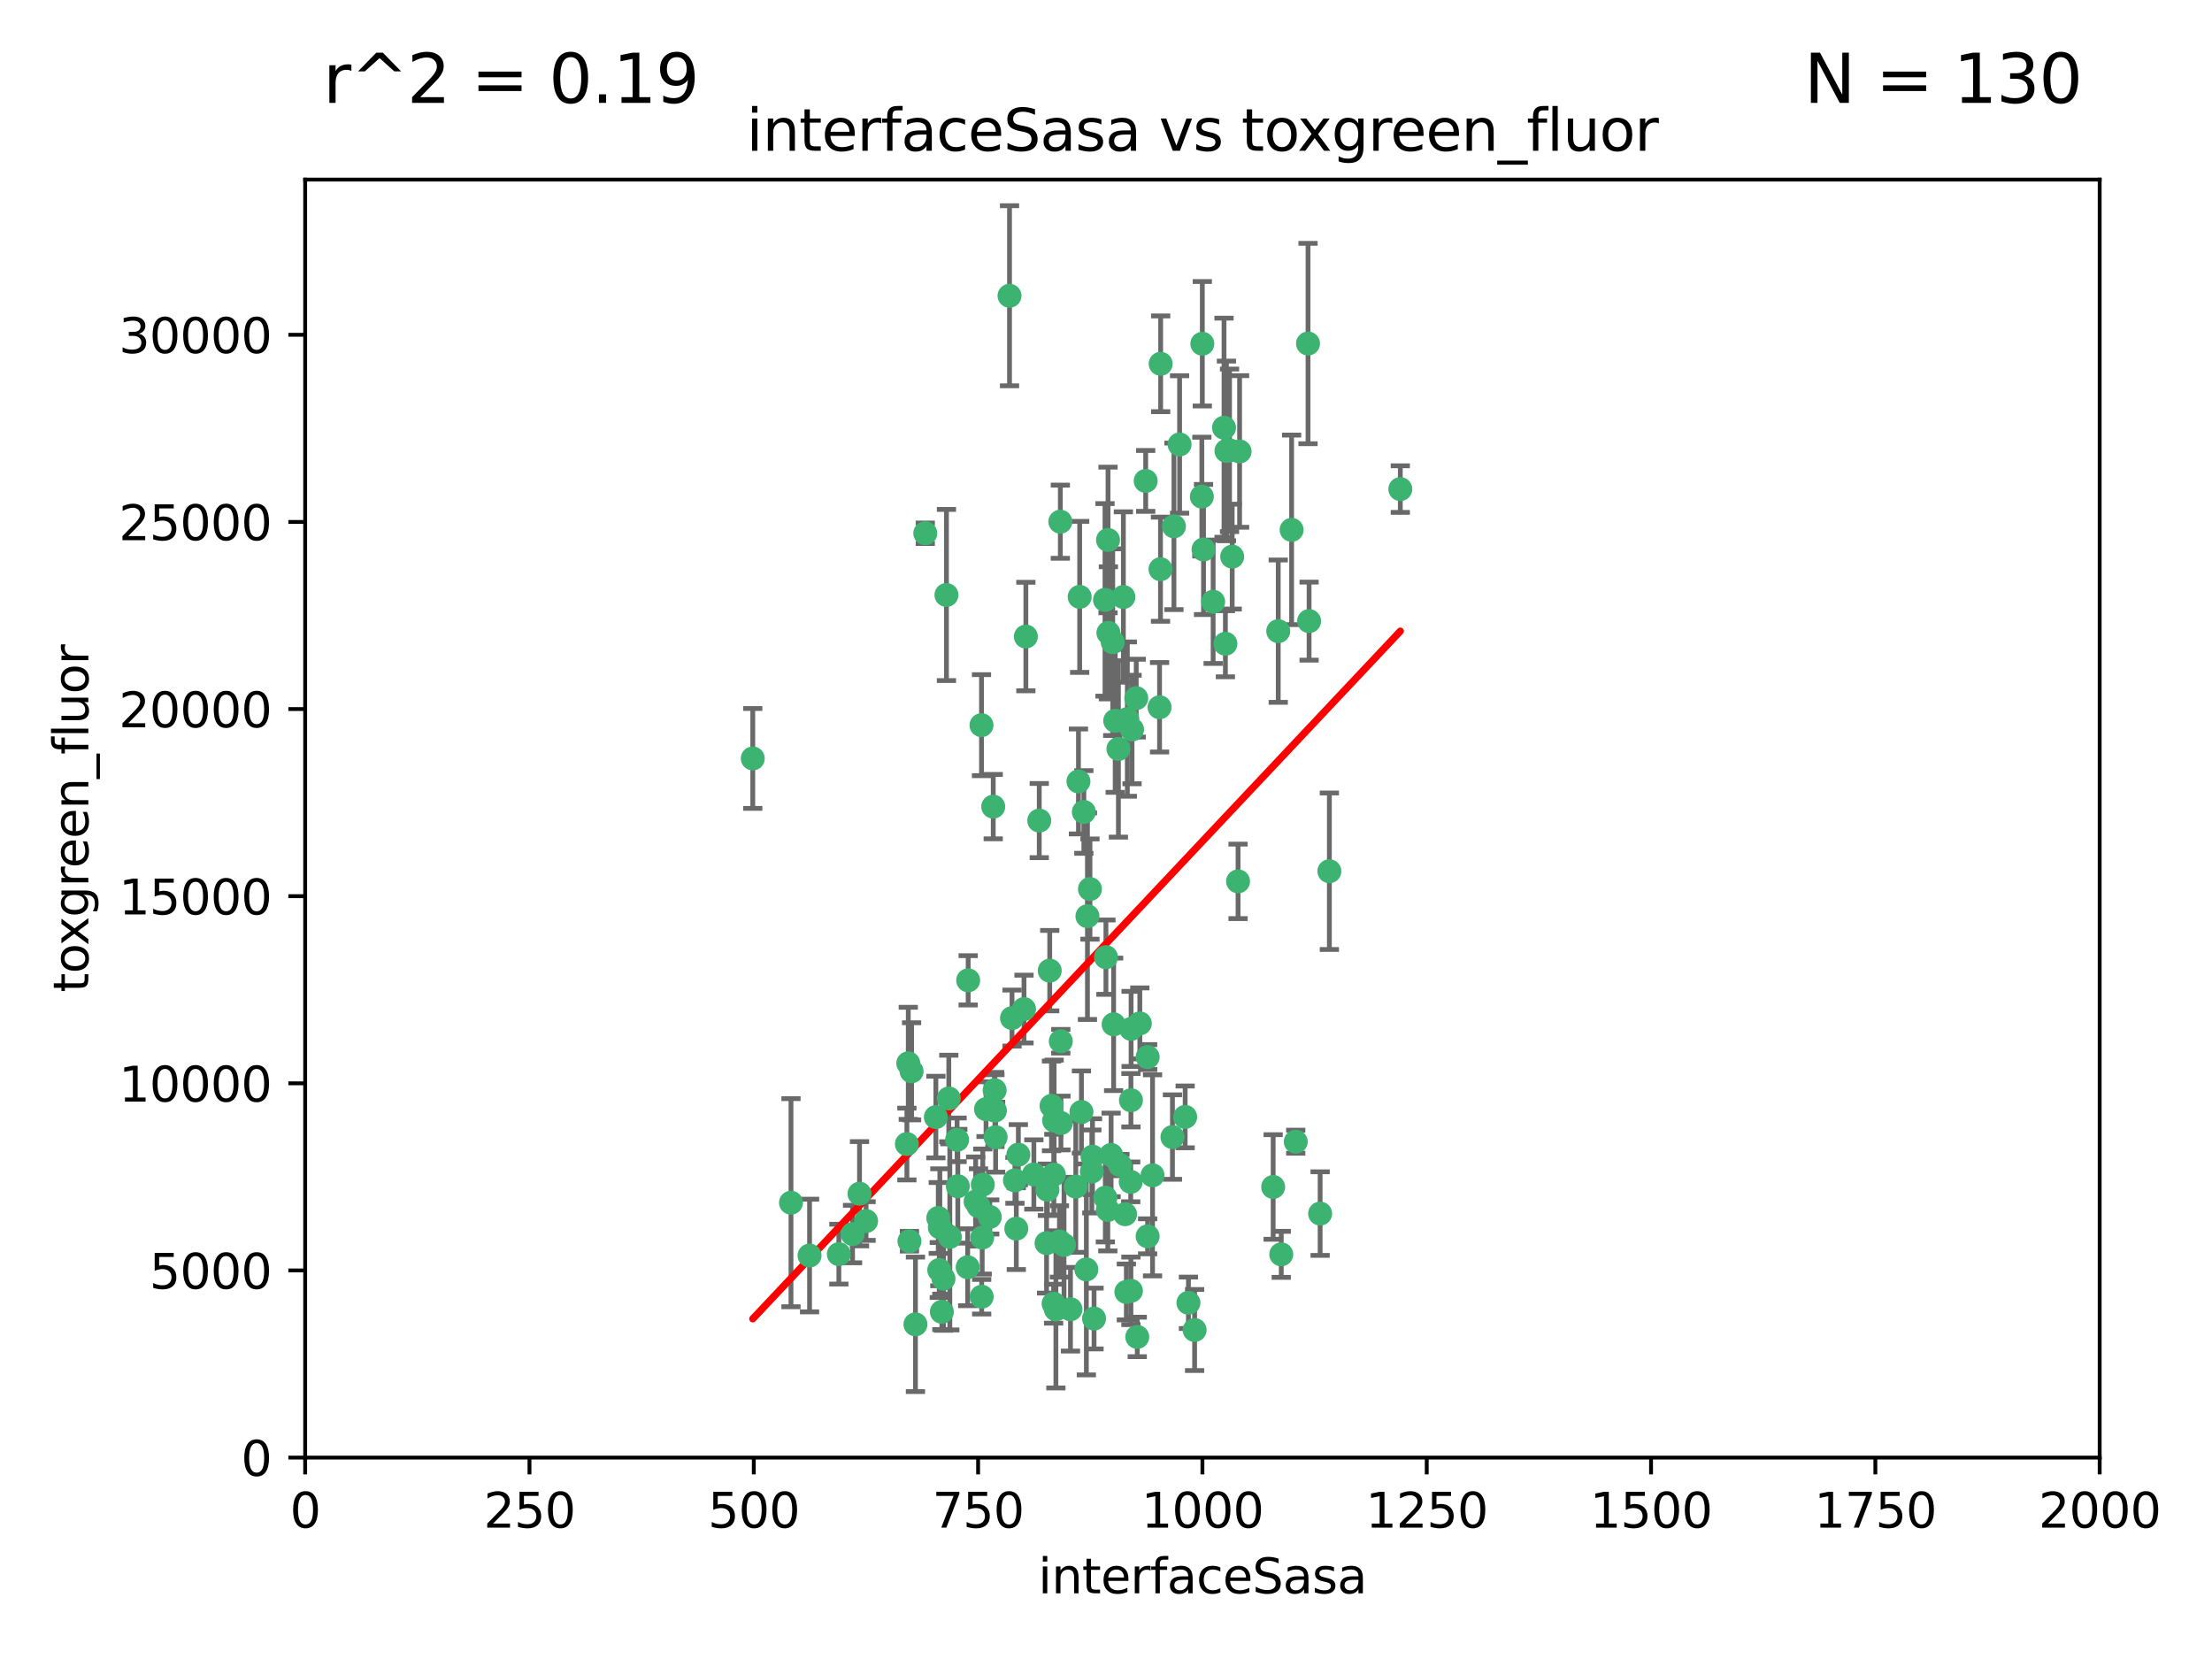 <?xml version="1.0" encoding="utf-8" standalone="no"?>
<!DOCTYPE svg PUBLIC "-//W3C//DTD SVG 1.1//EN"
  "http://www.w3.org/Graphics/SVG/1.1/DTD/svg11.dtd">
<svg xmlns:xlink="http://www.w3.org/1999/xlink" width="460.8pt" height="345.6pt" viewBox="0 0 460.8 345.6" xmlns="http://www.w3.org/2000/svg" version="1.1">
 <defs>
  <style type="text/css">*{stroke-linejoin: round; stroke-linecap: butt}</style>
 </defs>
 <g id="figure_1">
  <g id="patch_1">
   <path d="M 0 345.6 
L 460.8 345.6 
L 460.8 0 
L 0 0 
z
" style="fill: #ffffff"/>
  </g>
  <g id="axes_1">
   <g id="patch_2">
    <path d="M 63.571 303.64 
L 437.4 303.64 
L 437.4 37.411 
L 63.571 37.411 
z
" style="fill: #ffffff"/>
   </g>
   <g id="PathCollection_1">
    <defs>
     <path id="md4178bce02" d="M 0 1.118 
C 0.297 1.118 0.581 1 0.791 0.791 
C 1 0.581 1.118 0.297 1.118 0 
C 1.118 -0.297 1 -0.581 0.791 -0.791 
C 0.581 -1 0.297 -1.118 0 -1.118 
C -0.297 -1.118 -0.581 -1 -0.791 -0.791 
C -1 -0.581 -1.118 -0.297 -1.118 0 
C -1.118 0.297 -1 0.581 -0.791 0.791 
C -0.581 1 -0.297 1.118 0 1.118 
z
" style="stroke: #3cb371"/>
    </defs>
    <g clip-path="url(#pea9b117012)">
     <use xlink:href="#md4178bce02" x="272.484" y="71.562" style="fill: #3cb371; stroke: #3cb371"/>
     <use xlink:href="#md4178bce02" x="266.28" y="131.48" style="fill: #3cb371; stroke: #3cb371"/>
     <use xlink:href="#md4178bce02" x="250.716" y="114.467" style="fill: #3cb371; stroke: #3cb371"/>
     <use xlink:href="#md4178bce02" x="269.065" y="110.38" style="fill: #3cb371; stroke: #3cb371"/>
     <use xlink:href="#md4178bce02" x="254.987" y="89.097" style="fill: #3cb371; stroke: #3cb371"/>
     <use xlink:href="#md4178bce02" x="220.886" y="108.676" style="fill: #3cb371; stroke: #3cb371"/>
     <use xlink:href="#md4178bce02" x="174.75" y="261.259" style="fill: #3cb371; stroke: #3cb371"/>
     <use xlink:href="#md4178bce02" x="241.787" y="75.786" style="fill: #3cb371; stroke: #3cb371"/>
     <use xlink:href="#md4178bce02" x="252.721" y="125.356" style="fill: #3cb371; stroke: #3cb371"/>
     <use xlink:href="#md4178bce02" x="258.229" y="94.046" style="fill: #3cb371; stroke: #3cb371"/>
     <use xlink:href="#md4178bce02" x="232.987" y="156.019" style="fill: #3cb371; stroke: #3cb371"/>
     <use xlink:href="#md4178bce02" x="241.557" y="147.335" style="fill: #3cb371; stroke: #3cb371"/>
     <use xlink:href="#md4178bce02" x="230.194" y="124.965" style="fill: #3cb371; stroke: #3cb371"/>
     <use xlink:href="#md4178bce02" x="255.489" y="93.933" style="fill: #3cb371; stroke: #3cb371"/>
     <use xlink:href="#md4178bce02" x="256.689" y="115.953" style="fill: #3cb371; stroke: #3cb371"/>
     <use xlink:href="#md4178bce02" x="244.553" y="109.646" style="fill: #3cb371; stroke: #3cb371"/>
     <use xlink:href="#md4178bce02" x="250.368" y="103.453" style="fill: #3cb371; stroke: #3cb371"/>
     <use xlink:href="#md4178bce02" x="232.318" y="150.153" style="fill: #3cb371; stroke: #3cb371"/>
     <use xlink:href="#md4178bce02" x="256.134" y="93.812" style="fill: #3cb371; stroke: #3cb371"/>
     <use xlink:href="#md4178bce02" x="234.02" y="124.367" style="fill: #3cb371; stroke: #3cb371"/>
     <use xlink:href="#md4178bce02" x="216.495" y="170.94" style="fill: #3cb371; stroke: #3cb371"/>
     <use xlink:href="#md4178bce02" x="272.708" y="129.389" style="fill: #3cb371; stroke: #3cb371"/>
     <use xlink:href="#md4178bce02" x="238.669" y="100.184" style="fill: #3cb371; stroke: #3cb371"/>
     <use xlink:href="#md4178bce02" x="241.753" y="118.577" style="fill: #3cb371; stroke: #3cb371"/>
     <use xlink:href="#md4178bce02" x="245.731" y="92.588" style="fill: #3cb371; stroke: #3cb371"/>
     <use xlink:href="#md4178bce02" x="227.058" y="185.208" style="fill: #3cb371; stroke: #3cb371"/>
     <use xlink:href="#md4178bce02" x="266.908" y="261.303" style="fill: #3cb371; stroke: #3cb371"/>
     <use xlink:href="#md4178bce02" x="269.927" y="237.833" style="fill: #3cb371; stroke: #3cb371"/>
     <use xlink:href="#md4178bce02" x="240.095" y="244.844" style="fill: #3cb371; stroke: #3cb371"/>
     <use xlink:href="#md4178bce02" x="219.594" y="233.44" style="fill: #3cb371; stroke: #3cb371"/>
     <use xlink:href="#md4178bce02" x="291.711" y="101.886" style="fill: #3cb371; stroke: #3cb371"/>
     <use xlink:href="#md4178bce02" x="224.916" y="124.337" style="fill: #3cb371; stroke: #3cb371"/>
     <use xlink:href="#md4178bce02" x="250.465" y="71.61" style="fill: #3cb371; stroke: #3cb371"/>
     <use xlink:href="#md4178bce02" x="244.243" y="236.871" style="fill: #3cb371; stroke: #3cb371"/>
     <use xlink:href="#md4178bce02" x="204.462" y="151.067" style="fill: #3cb371; stroke: #3cb371"/>
     <use xlink:href="#md4178bce02" x="218.677" y="202.203" style="fill: #3cb371; stroke: #3cb371"/>
     <use xlink:href="#md4178bce02" x="201.688" y="204.22" style="fill: #3cb371; stroke: #3cb371"/>
     <use xlink:href="#md4178bce02" x="204.731" y="246.787" style="fill: #3cb371; stroke: #3cb371"/>
     <use xlink:href="#md4178bce02" x="231.802" y="133.776" style="fill: #3cb371; stroke: #3cb371"/>
     <use xlink:href="#md4178bce02" x="192.753" y="111.087" style="fill: #3cb371; stroke: #3cb371"/>
     <use xlink:href="#md4178bce02" x="230.822" y="112.487" style="fill: #3cb371; stroke: #3cb371"/>
     <use xlink:href="#md4178bce02" x="210.301" y="61.614" style="fill: #3cb371; stroke: #3cb371"/>
     <use xlink:href="#md4178bce02" x="224.662" y="162.792" style="fill: #3cb371; stroke: #3cb371"/>
     <use xlink:href="#md4178bce02" x="204.503" y="270.13" style="fill: #3cb371; stroke: #3cb371"/>
     <use xlink:href="#md4178bce02" x="275.007" y="252.814" style="fill: #3cb371; stroke: #3cb371"/>
     <use xlink:href="#md4178bce02" x="236.699" y="145.439" style="fill: #3cb371; stroke: #3cb371"/>
     <use xlink:href="#md4178bce02" x="219.534" y="244.691" style="fill: #3cb371; stroke: #3cb371"/>
     <use xlink:href="#md4178bce02" x="255.273" y="134.104" style="fill: #3cb371; stroke: #3cb371"/>
     <use xlink:href="#md4178bce02" x="265.222" y="247.267" style="fill: #3cb371; stroke: #3cb371"/>
     <use xlink:href="#md4178bce02" x="179.053" y="248.674" style="fill: #3cb371; stroke: #3cb371"/>
     <use xlink:href="#md4178bce02" x="230.901" y="131.829" style="fill: #3cb371; stroke: #3cb371"/>
     <use xlink:href="#md4178bce02" x="234.375" y="252.941" style="fill: #3cb371; stroke: #3cb371"/>
     <use xlink:href="#md4178bce02" x="221.654" y="259.35" style="fill: #3cb371; stroke: #3cb371"/>
     <use xlink:href="#md4178bce02" x="212.14" y="240.543" style="fill: #3cb371; stroke: #3cb371"/>
     <use xlink:href="#md4178bce02" x="239.071" y="257.545" style="fill: #3cb371; stroke: #3cb371"/>
     <use xlink:href="#md4178bce02" x="213.706" y="132.603" style="fill: #3cb371; stroke: #3cb371"/>
     <use xlink:href="#md4178bce02" x="195.666" y="264.57" style="fill: #3cb371; stroke: #3cb371"/>
     <use xlink:href="#md4178bce02" x="206.91" y="168.036" style="fill: #3cb371; stroke: #3cb371"/>
     <use xlink:href="#md4178bce02" x="235.596" y="229.198" style="fill: #3cb371; stroke: #3cb371"/>
     <use xlink:href="#md4178bce02" x="247.573" y="271.4" style="fill: #3cb371; stroke: #3cb371"/>
     <use xlink:href="#md4178bce02" x="226.534" y="190.856" style="fill: #3cb371; stroke: #3cb371"/>
     <use xlink:href="#md4178bce02" x="230.779" y="252.059" style="fill: #3cb371; stroke: #3cb371"/>
     <use xlink:href="#md4178bce02" x="224.106" y="247.195" style="fill: #3cb371; stroke: #3cb371"/>
     <use xlink:href="#md4178bce02" x="235.59" y="268.906" style="fill: #3cb371; stroke: #3cb371"/>
     <use xlink:href="#md4178bce02" x="220.703" y="258.613" style="fill: #3cb371; stroke: #3cb371"/>
     <use xlink:href="#md4178bce02" x="201.587" y="263.993" style="fill: #3cb371; stroke: #3cb371"/>
     <use xlink:href="#md4178bce02" x="211.714" y="255.952" style="fill: #3cb371; stroke: #3cb371"/>
     <use xlink:href="#md4178bce02" x="236.912" y="278.508" style="fill: #3cb371; stroke: #3cb371"/>
     <use xlink:href="#md4178bce02" x="203.841" y="251.277" style="fill: #3cb371; stroke: #3cb371"/>
     <use xlink:href="#md4178bce02" x="219.488" y="271.584" style="fill: #3cb371; stroke: #3cb371"/>
     <use xlink:href="#md4178bce02" x="196.206" y="273.278" style="fill: #3cb371; stroke: #3cb371"/>
     <use xlink:href="#md4178bce02" x="189.211" y="221.508" style="fill: #3cb371; stroke: #3cb371"/>
     <use xlink:href="#md4178bce02" x="226.308" y="264.442" style="fill: #3cb371; stroke: #3cb371"/>
     <use xlink:href="#md4178bce02" x="188.922" y="238.323" style="fill: #3cb371; stroke: #3cb371"/>
     <use xlink:href="#md4178bce02" x="203.241" y="250.302" style="fill: #3cb371; stroke: #3cb371"/>
     <use xlink:href="#md4178bce02" x="219.05" y="230.378" style="fill: #3cb371; stroke: #3cb371"/>
     <use xlink:href="#md4178bce02" x="199.379" y="237.447" style="fill: #3cb371; stroke: #3cb371"/>
     <use xlink:href="#md4178bce02" x="237.446" y="213.194" style="fill: #3cb371; stroke: #3cb371"/>
     <use xlink:href="#md4178bce02" x="215.37" y="244.666" style="fill: #3cb371; stroke: #3cb371"/>
     <use xlink:href="#md4178bce02" x="196.546" y="266.371" style="fill: #3cb371; stroke: #3cb371"/>
     <use xlink:href="#md4178bce02" x="207.258" y="231.362" style="fill: #3cb371; stroke: #3cb371"/>
     <use xlink:href="#md4178bce02" x="195.462" y="253.724" style="fill: #3cb371; stroke: #3cb371"/>
     <use xlink:href="#md4178bce02" x="206.181" y="253.509" style="fill: #3cb371; stroke: #3cb371"/>
     <use xlink:href="#md4178bce02" x="239.078" y="220.207" style="fill: #3cb371; stroke: #3cb371"/>
     <use xlink:href="#md4178bce02" x="248.859" y="277.063" style="fill: #3cb371; stroke: #3cb371"/>
     <use xlink:href="#md4178bce02" x="231.989" y="213.39" style="fill: #3cb371; stroke: #3cb371"/>
     <use xlink:href="#md4178bce02" x="227.45" y="244.037" style="fill: #3cb371; stroke: #3cb371"/>
     <use xlink:href="#md4178bce02" x="220.981" y="216.908" style="fill: #3cb371; stroke: #3cb371"/>
     <use xlink:href="#md4178bce02" x="233.306" y="242.699" style="fill: #3cb371; stroke: #3cb371"/>
     <use xlink:href="#md4178bce02" x="195.787" y="255.666" style="fill: #3cb371; stroke: #3cb371"/>
     <use xlink:href="#md4178bce02" x="213.318" y="210.208" style="fill: #3cb371; stroke: #3cb371"/>
     <use xlink:href="#md4178bce02" x="235.826" y="151.97" style="fill: #3cb371; stroke: #3cb371"/>
     <use xlink:href="#md4178bce02" x="230.385" y="199.394" style="fill: #3cb371; stroke: #3cb371"/>
     <use xlink:href="#md4178bce02" x="276.932" y="181.494" style="fill: #3cb371; stroke: #3cb371"/>
     <use xlink:href="#md4178bce02" x="189.452" y="258.565" style="fill: #3cb371; stroke: #3cb371"/>
     <use xlink:href="#md4178bce02" x="246.891" y="232.67" style="fill: #3cb371; stroke: #3cb371"/>
     <use xlink:href="#md4178bce02" x="204.611" y="257.812" style="fill: #3cb371; stroke: #3cb371"/>
     <use xlink:href="#md4178bce02" x="257.91" y="183.606" style="fill: #3cb371; stroke: #3cb371"/>
     <use xlink:href="#md4178bce02" x="194.959" y="232.704" style="fill: #3cb371; stroke: #3cb371"/>
     <use xlink:href="#md4178bce02" x="218.192" y="247.85" style="fill: #3cb371; stroke: #3cb371"/>
     <use xlink:href="#md4178bce02" x="219.963" y="272.768" style="fill: #3cb371; stroke: #3cb371"/>
     <use xlink:href="#md4178bce02" x="177.602" y="257.076" style="fill: #3cb371; stroke: #3cb371"/>
     <use xlink:href="#md4178bce02" x="189.899" y="223.176" style="fill: #3cb371; stroke: #3cb371"/>
     <use xlink:href="#md4178bce02" x="227.589" y="240.958" style="fill: #3cb371; stroke: #3cb371"/>
     <use xlink:href="#md4178bce02" x="210.824" y="212.083" style="fill: #3cb371; stroke: #3cb371"/>
     <use xlink:href="#md4178bce02" x="227.91" y="274.674" style="fill: #3cb371; stroke: #3cb371"/>
     <use xlink:href="#md4178bce02" x="180.421" y="254.362" style="fill: #3cb371; stroke: #3cb371"/>
     <use xlink:href="#md4178bce02" x="197.864" y="257.661" style="fill: #3cb371; stroke: #3cb371"/>
     <use xlink:href="#md4178bce02" x="231.463" y="240.585" style="fill: #3cb371; stroke: #3cb371"/>
     <use xlink:href="#md4178bce02" x="205.407" y="231.059" style="fill: #3cb371; stroke: #3cb371"/>
     <use xlink:href="#md4178bce02" x="190.705" y="275.887" style="fill: #3cb371; stroke: #3cb371"/>
     <use xlink:href="#md4178bce02" x="235.63" y="214.339" style="fill: #3cb371; stroke: #3cb371"/>
     <use xlink:href="#md4178bce02" x="234.846" y="149.795" style="fill: #3cb371; stroke: #3cb371"/>
     <use xlink:href="#md4178bce02" x="234.641" y="269.137" style="fill: #3cb371; stroke: #3cb371"/>
     <use xlink:href="#md4178bce02" x="168.647" y="261.551" style="fill: #3cb371; stroke: #3cb371"/>
     <use xlink:href="#md4178bce02" x="223" y="272.741" style="fill: #3cb371; stroke: #3cb371"/>
     <use xlink:href="#md4178bce02" x="197.163" y="123.943" style="fill: #3cb371; stroke: #3cb371"/>
     <use xlink:href="#md4178bce02" x="225.284" y="231.646" style="fill: #3cb371; stroke: #3cb371"/>
     <use xlink:href="#md4178bce02" x="218.019" y="258.966" style="fill: #3cb371; stroke: #3cb371"/>
     <use xlink:href="#md4178bce02" x="225.785" y="169.147" style="fill: #3cb371; stroke: #3cb371"/>
     <use xlink:href="#md4178bce02" x="221.011" y="233.943" style="fill: #3cb371; stroke: #3cb371"/>
     <use xlink:href="#md4178bce02" x="211.432" y="245.892" style="fill: #3cb371; stroke: #3cb371"/>
     <use xlink:href="#md4178bce02" x="199.529" y="247.114" style="fill: #3cb371; stroke: #3cb371"/>
     <use xlink:href="#md4178bce02" x="235.549" y="246.204" style="fill: #3cb371; stroke: #3cb371"/>
     <use xlink:href="#md4178bce02" x="197.651" y="228.828" style="fill: #3cb371; stroke: #3cb371"/>
     <use xlink:href="#md4178bce02" x="207.406" y="236.892" style="fill: #3cb371; stroke: #3cb371"/>
     <use xlink:href="#md4178bce02" x="207.202" y="227.107" style="fill: #3cb371; stroke: #3cb371"/>
     <use xlink:href="#md4178bce02" x="156.817" y="157.999" style="fill: #3cb371; stroke: #3cb371"/>
     <use xlink:href="#md4178bce02" x="164.776" y="250.544" style="fill: #3cb371; stroke: #3cb371"/>
     <use xlink:href="#md4178bce02" x="230.263" y="249.505" style="fill: #3cb371; stroke: #3cb371"/>
    </g>
   </g>
   <g id="matplotlib.axis_1">
    <g id="xtick_1">
     <g id="line2d_1">
      <defs>
       <path id="mc9e0b44963" d="M 0 0 
L 0 3.5 
" style="stroke: #000000; stroke-width: 0.8"/>
      </defs>
      <g>
       <use xlink:href="#mc9e0b44963" x="63.571" y="303.64" style="stroke: #000000; stroke-width: 0.8"/>
      </g>
     </g>
     <g id="text_1">
      <!-- 0 -->
      <g transform="translate(60.39 318.238)scale(0.1 -0.1)">
       <defs>
        <path id="DejaVuSans-30" d="M 2034 4250 
Q 1547 4250 1301 3770 
Q 1056 3291 1056 2328 
Q 1056 1369 1301 889 
Q 1547 409 2034 409 
Q 2525 409 2770 889 
Q 3016 1369 3016 2328 
Q 3016 3291 2770 3770 
Q 2525 4250 2034 4250 
z
M 2034 4750 
Q 2819 4750 3233 4129 
Q 3647 3509 3647 2328 
Q 3647 1150 3233 529 
Q 2819 -91 2034 -91 
Q 1250 -91 836 529 
Q 422 1150 422 2328 
Q 422 3509 836 4129 
Q 1250 4750 2034 4750 
z
" transform="scale(0.016)"/>
       </defs>
       <use xlink:href="#DejaVuSans-30"/>
      </g>
     </g>
    </g>
    <g id="xtick_2">
     <g id="line2d_2">
      <g>
       <use xlink:href="#mc9e0b44963" x="110.3" y="303.64" style="stroke: #000000; stroke-width: 0.8"/>
      </g>
     </g>
     <g id="text_2">
      <!-- 250 -->
      <g transform="translate(100.756 318.238)scale(0.1 -0.1)">
       <defs>
        <path id="DejaVuSans-32" d="M 1228 531 
L 3431 531 
L 3431 0 
L 469 0 
L 469 531 
Q 828 903 1448 1529 
Q 2069 2156 2228 2338 
Q 2531 2678 2651 2914 
Q 2772 3150 2772 3378 
Q 2772 3750 2511 3984 
Q 2250 4219 1831 4219 
Q 1534 4219 1204 4116 
Q 875 4013 500 3803 
L 500 4441 
Q 881 4594 1212 4672 
Q 1544 4750 1819 4750 
Q 2544 4750 2975 4387 
Q 3406 4025 3406 3419 
Q 3406 3131 3298 2873 
Q 3191 2616 2906 2266 
Q 2828 2175 2409 1742 
Q 1991 1309 1228 531 
z
" transform="scale(0.016)"/>
        <path id="DejaVuSans-35" d="M 691 4666 
L 3169 4666 
L 3169 4134 
L 1269 4134 
L 1269 2991 
Q 1406 3038 1543 3061 
Q 1681 3084 1819 3084 
Q 2600 3084 3056 2656 
Q 3513 2228 3513 1497 
Q 3513 744 3044 326 
Q 2575 -91 1722 -91 
Q 1428 -91 1123 -41 
Q 819 9 494 109 
L 494 744 
Q 775 591 1075 516 
Q 1375 441 1709 441 
Q 2250 441 2565 725 
Q 2881 1009 2881 1497 
Q 2881 1984 2565 2268 
Q 2250 2553 1709 2553 
Q 1456 2553 1204 2497 
Q 953 2441 691 2322 
L 691 4666 
z
" transform="scale(0.016)"/>
       </defs>
       <use xlink:href="#DejaVuSans-32"/>
       <use xlink:href="#DejaVuSans-35" x="63.623"/>
       <use xlink:href="#DejaVuSans-30" x="127.246"/>
      </g>
     </g>
    </g>
    <g id="xtick_3">
     <g id="line2d_3">
      <g>
       <use xlink:href="#mc9e0b44963" x="157.028" y="303.64" style="stroke: #000000; stroke-width: 0.8"/>
      </g>
     </g>
     <g id="text_3">
      <!-- 500 -->
      <g transform="translate(147.485 318.238)scale(0.1 -0.1)">
       <use xlink:href="#DejaVuSans-35"/>
       <use xlink:href="#DejaVuSans-30" x="63.623"/>
       <use xlink:href="#DejaVuSans-30" x="127.246"/>
      </g>
     </g>
    </g>
    <g id="xtick_4">
     <g id="line2d_4">
      <g>
       <use xlink:href="#mc9e0b44963" x="203.757" y="303.64" style="stroke: #000000; stroke-width: 0.8"/>
      </g>
     </g>
     <g id="text_4">
      <!-- 750 -->
      <g transform="translate(194.213 318.238)scale(0.1 -0.1)">
       <defs>
        <path id="DejaVuSans-37" d="M 525 4666 
L 3525 4666 
L 3525 4397 
L 1831 0 
L 1172 0 
L 2766 4134 
L 525 4134 
L 525 4666 
z
" transform="scale(0.016)"/>
       </defs>
       <use xlink:href="#DejaVuSans-37"/>
       <use xlink:href="#DejaVuSans-35" x="63.623"/>
       <use xlink:href="#DejaVuSans-30" x="127.246"/>
      </g>
     </g>
    </g>
    <g id="xtick_5">
     <g id="line2d_5">
      <g>
       <use xlink:href="#mc9e0b44963" x="250.486" y="303.64" style="stroke: #000000; stroke-width: 0.8"/>
      </g>
     </g>
     <g id="text_5">
      <!-- 1000 -->
      <g transform="translate(237.761 318.238)scale(0.1 -0.1)">
       <defs>
        <path id="DejaVuSans-31" d="M 794 531 
L 1825 531 
L 1825 4091 
L 703 3866 
L 703 4441 
L 1819 4666 
L 2450 4666 
L 2450 531 
L 3481 531 
L 3481 0 
L 794 0 
L 794 531 
z
" transform="scale(0.016)"/>
       </defs>
       <use xlink:href="#DejaVuSans-31"/>
       <use xlink:href="#DejaVuSans-30" x="63.623"/>
       <use xlink:href="#DejaVuSans-30" x="127.246"/>
       <use xlink:href="#DejaVuSans-30" x="190.869"/>
      </g>
     </g>
    </g>
    <g id="xtick_6">
     <g id="line2d_6">
      <g>
       <use xlink:href="#mc9e0b44963" x="297.214" y="303.64" style="stroke: #000000; stroke-width: 0.8"/>
      </g>
     </g>
     <g id="text_6">
      <!-- 1250 -->
      <g transform="translate(284.489 318.238)scale(0.1 -0.1)">
       <use xlink:href="#DejaVuSans-31"/>
       <use xlink:href="#DejaVuSans-32" x="63.623"/>
       <use xlink:href="#DejaVuSans-35" x="127.246"/>
       <use xlink:href="#DejaVuSans-30" x="190.869"/>
      </g>
     </g>
    </g>
    <g id="xtick_7">
     <g id="line2d_7">
      <g>
       <use xlink:href="#mc9e0b44963" x="343.943" y="303.64" style="stroke: #000000; stroke-width: 0.8"/>
      </g>
     </g>
     <g id="text_7">
      <!-- 1500 -->
      <g transform="translate(331.218 318.238)scale(0.1 -0.1)">
       <use xlink:href="#DejaVuSans-31"/>
       <use xlink:href="#DejaVuSans-35" x="63.623"/>
       <use xlink:href="#DejaVuSans-30" x="127.246"/>
       <use xlink:href="#DejaVuSans-30" x="190.869"/>
      </g>
     </g>
    </g>
    <g id="xtick_8">
     <g id="line2d_8">
      <g>
       <use xlink:href="#mc9e0b44963" x="390.671" y="303.64" style="stroke: #000000; stroke-width: 0.8"/>
      </g>
     </g>
     <g id="text_8">
      <!-- 1750 -->
      <g transform="translate(377.946 318.238)scale(0.1 -0.1)">
       <use xlink:href="#DejaVuSans-31"/>
       <use xlink:href="#DejaVuSans-37" x="63.623"/>
       <use xlink:href="#DejaVuSans-35" x="127.246"/>
       <use xlink:href="#DejaVuSans-30" x="190.869"/>
      </g>
     </g>
    </g>
    <g id="xtick_9">
     <g id="line2d_9">
      <g>
       <use xlink:href="#mc9e0b44963" x="437.4" y="303.64" style="stroke: #000000; stroke-width: 0.8"/>
      </g>
     </g>
     <g id="text_9">
      <!-- 2000 -->
      <g transform="translate(424.675 318.238)scale(0.1 -0.1)">
       <use xlink:href="#DejaVuSans-32"/>
       <use xlink:href="#DejaVuSans-30" x="63.623"/>
       <use xlink:href="#DejaVuSans-30" x="127.246"/>
       <use xlink:href="#DejaVuSans-30" x="190.869"/>
      </g>
     </g>
    </g>
    <g id="text_10">
     <!-- interfaceSasa -->
     <g transform="translate(216.279 331.917)scale(0.1 -0.1)">
      <defs>
       <path id="DejaVuSans-69" d="M 603 3500 
L 1178 3500 
L 1178 0 
L 603 0 
L 603 3500 
z
M 603 4863 
L 1178 4863 
L 1178 4134 
L 603 4134 
L 603 4863 
z
" transform="scale(0.016)"/>
       <path id="DejaVuSans-6e" d="M 3513 2113 
L 3513 0 
L 2938 0 
L 2938 2094 
Q 2938 2591 2744 2837 
Q 2550 3084 2163 3084 
Q 1697 3084 1428 2787 
Q 1159 2491 1159 1978 
L 1159 0 
L 581 0 
L 581 3500 
L 1159 3500 
L 1159 2956 
Q 1366 3272 1645 3428 
Q 1925 3584 2291 3584 
Q 2894 3584 3203 3211 
Q 3513 2838 3513 2113 
z
" transform="scale(0.016)"/>
       <path id="DejaVuSans-74" d="M 1172 4494 
L 1172 3500 
L 2356 3500 
L 2356 3053 
L 1172 3053 
L 1172 1153 
Q 1172 725 1289 603 
Q 1406 481 1766 481 
L 2356 481 
L 2356 0 
L 1766 0 
Q 1100 0 847 248 
Q 594 497 594 1153 
L 594 3053 
L 172 3053 
L 172 3500 
L 594 3500 
L 594 4494 
L 1172 4494 
z
" transform="scale(0.016)"/>
       <path id="DejaVuSans-65" d="M 3597 1894 
L 3597 1613 
L 953 1613 
Q 991 1019 1311 708 
Q 1631 397 2203 397 
Q 2534 397 2845 478 
Q 3156 559 3463 722 
L 3463 178 
Q 3153 47 2828 -22 
Q 2503 -91 2169 -91 
Q 1331 -91 842 396 
Q 353 884 353 1716 
Q 353 2575 817 3079 
Q 1281 3584 2069 3584 
Q 2775 3584 3186 3129 
Q 3597 2675 3597 1894 
z
M 3022 2063 
Q 3016 2534 2758 2815 
Q 2500 3097 2075 3097 
Q 1594 3097 1305 2825 
Q 1016 2553 972 2059 
L 3022 2063 
z
" transform="scale(0.016)"/>
       <path id="DejaVuSans-72" d="M 2631 2963 
Q 2534 3019 2420 3045 
Q 2306 3072 2169 3072 
Q 1681 3072 1420 2755 
Q 1159 2438 1159 1844 
L 1159 0 
L 581 0 
L 581 3500 
L 1159 3500 
L 1159 2956 
Q 1341 3275 1631 3429 
Q 1922 3584 2338 3584 
Q 2397 3584 2469 3576 
Q 2541 3569 2628 3553 
L 2631 2963 
z
" transform="scale(0.016)"/>
       <path id="DejaVuSans-66" d="M 2375 4863 
L 2375 4384 
L 1825 4384 
Q 1516 4384 1395 4259 
Q 1275 4134 1275 3809 
L 1275 3500 
L 2222 3500 
L 2222 3053 
L 1275 3053 
L 1275 0 
L 697 0 
L 697 3053 
L 147 3053 
L 147 3500 
L 697 3500 
L 697 3744 
Q 697 4328 969 4595 
Q 1241 4863 1831 4863 
L 2375 4863 
z
" transform="scale(0.016)"/>
       <path id="DejaVuSans-61" d="M 2194 1759 
Q 1497 1759 1228 1600 
Q 959 1441 959 1056 
Q 959 750 1161 570 
Q 1363 391 1709 391 
Q 2188 391 2477 730 
Q 2766 1069 2766 1631 
L 2766 1759 
L 2194 1759 
z
M 3341 1997 
L 3341 0 
L 2766 0 
L 2766 531 
Q 2569 213 2275 61 
Q 1981 -91 1556 -91 
Q 1019 -91 701 211 
Q 384 513 384 1019 
Q 384 1609 779 1909 
Q 1175 2209 1959 2209 
L 2766 2209 
L 2766 2266 
Q 2766 2663 2505 2880 
Q 2244 3097 1772 3097 
Q 1472 3097 1187 3025 
Q 903 2953 641 2809 
L 641 3341 
Q 956 3463 1253 3523 
Q 1550 3584 1831 3584 
Q 2591 3584 2966 3190 
Q 3341 2797 3341 1997 
z
" transform="scale(0.016)"/>
       <path id="DejaVuSans-63" d="M 3122 3366 
L 3122 2828 
Q 2878 2963 2633 3030 
Q 2388 3097 2138 3097 
Q 1578 3097 1268 2742 
Q 959 2388 959 1747 
Q 959 1106 1268 751 
Q 1578 397 2138 397 
Q 2388 397 2633 464 
Q 2878 531 3122 666 
L 3122 134 
Q 2881 22 2623 -34 
Q 2366 -91 2075 -91 
Q 1284 -91 818 406 
Q 353 903 353 1747 
Q 353 2603 823 3093 
Q 1294 3584 2113 3584 
Q 2378 3584 2631 3529 
Q 2884 3475 3122 3366 
z
" transform="scale(0.016)"/>
       <path id="DejaVuSans-53" d="M 3425 4513 
L 3425 3897 
Q 3066 4069 2747 4153 
Q 2428 4238 2131 4238 
Q 1616 4238 1336 4038 
Q 1056 3838 1056 3469 
Q 1056 3159 1242 3001 
Q 1428 2844 1947 2747 
L 2328 2669 
Q 3034 2534 3370 2195 
Q 3706 1856 3706 1288 
Q 3706 609 3251 259 
Q 2797 -91 1919 -91 
Q 1588 -91 1214 -16 
Q 841 59 441 206 
L 441 856 
Q 825 641 1194 531 
Q 1563 422 1919 422 
Q 2459 422 2753 634 
Q 3047 847 3047 1241 
Q 3047 1584 2836 1778 
Q 2625 1972 2144 2069 
L 1759 2144 
Q 1053 2284 737 2584 
Q 422 2884 422 3419 
Q 422 4038 858 4394 
Q 1294 4750 2059 4750 
Q 2388 4750 2728 4690 
Q 3069 4631 3425 4513 
z
" transform="scale(0.016)"/>
       <path id="DejaVuSans-73" d="M 2834 3397 
L 2834 2853 
Q 2591 2978 2328 3040 
Q 2066 3103 1784 3103 
Q 1356 3103 1142 2972 
Q 928 2841 928 2578 
Q 928 2378 1081 2264 
Q 1234 2150 1697 2047 
L 1894 2003 
Q 2506 1872 2764 1633 
Q 3022 1394 3022 966 
Q 3022 478 2636 193 
Q 2250 -91 1575 -91 
Q 1294 -91 989 -36 
Q 684 19 347 128 
L 347 722 
Q 666 556 975 473 
Q 1284 391 1588 391 
Q 1994 391 2212 530 
Q 2431 669 2431 922 
Q 2431 1156 2273 1281 
Q 2116 1406 1581 1522 
L 1381 1569 
Q 847 1681 609 1914 
Q 372 2147 372 2553 
Q 372 3047 722 3315 
Q 1072 3584 1716 3584 
Q 2034 3584 2315 3537 
Q 2597 3491 2834 3397 
z
" transform="scale(0.016)"/>
      </defs>
      <use xlink:href="#DejaVuSans-69"/>
      <use xlink:href="#DejaVuSans-6e" x="27.783"/>
      <use xlink:href="#DejaVuSans-74" x="91.162"/>
      <use xlink:href="#DejaVuSans-65" x="130.371"/>
      <use xlink:href="#DejaVuSans-72" x="191.895"/>
      <use xlink:href="#DejaVuSans-66" x="233.008"/>
      <use xlink:href="#DejaVuSans-61" x="268.213"/>
      <use xlink:href="#DejaVuSans-63" x="329.492"/>
      <use xlink:href="#DejaVuSans-65" x="384.473"/>
      <use xlink:href="#DejaVuSans-53" x="445.996"/>
      <use xlink:href="#DejaVuSans-61" x="509.473"/>
      <use xlink:href="#DejaVuSans-73" x="570.752"/>
      <use xlink:href="#DejaVuSans-61" x="622.852"/>
     </g>
    </g>
   </g>
   <g id="matplotlib.axis_2">
    <g id="ytick_1">
     <g id="line2d_10">
      <defs>
       <path id="m54146c78c5" d="M 0 0 
L -3.5 0 
" style="stroke: #000000; stroke-width: 0.8"/>
      </defs>
      <g>
       <use xlink:href="#m54146c78c5" x="63.571" y="303.64" style="stroke: #000000; stroke-width: 0.8"/>
      </g>
     </g>
     <g id="text_11">
      <!-- 0 -->
      <g transform="translate(50.209 307.439)scale(0.1 -0.1)">
       <use xlink:href="#DejaVuSans-30"/>
      </g>
     </g>
    </g>
    <g id="ytick_2">
     <g id="line2d_11">
      <g>
       <use xlink:href="#m54146c78c5" x="63.571" y="264.657" style="stroke: #000000; stroke-width: 0.8"/>
      </g>
     </g>
     <g id="text_12">
      <!-- 5000 -->
      <g transform="translate(31.121 268.457)scale(0.1 -0.1)">
       <use xlink:href="#DejaVuSans-35"/>
       <use xlink:href="#DejaVuSans-30" x="63.623"/>
       <use xlink:href="#DejaVuSans-30" x="127.246"/>
       <use xlink:href="#DejaVuSans-30" x="190.869"/>
      </g>
     </g>
    </g>
    <g id="ytick_3">
     <g id="line2d_12">
      <g>
       <use xlink:href="#m54146c78c5" x="63.571" y="225.675" style="stroke: #000000; stroke-width: 0.8"/>
      </g>
     </g>
     <g id="text_13">
      <!-- 10000 -->
      <g transform="translate(24.759 229.474)scale(0.1 -0.1)">
       <use xlink:href="#DejaVuSans-31"/>
       <use xlink:href="#DejaVuSans-30" x="63.623"/>
       <use xlink:href="#DejaVuSans-30" x="127.246"/>
       <use xlink:href="#DejaVuSans-30" x="190.869"/>
       <use xlink:href="#DejaVuSans-30" x="254.492"/>
      </g>
     </g>
    </g>
    <g id="ytick_4">
     <g id="line2d_13">
      <g>
       <use xlink:href="#m54146c78c5" x="63.571" y="186.692" style="stroke: #000000; stroke-width: 0.8"/>
      </g>
     </g>
     <g id="text_14">
      <!-- 15000 -->
      <g transform="translate(24.759 190.492)scale(0.1 -0.1)">
       <use xlink:href="#DejaVuSans-31"/>
       <use xlink:href="#DejaVuSans-35" x="63.623"/>
       <use xlink:href="#DejaVuSans-30" x="127.246"/>
       <use xlink:href="#DejaVuSans-30" x="190.869"/>
       <use xlink:href="#DejaVuSans-30" x="254.492"/>
      </g>
     </g>
    </g>
    <g id="ytick_5">
     <g id="line2d_14">
      <g>
       <use xlink:href="#m54146c78c5" x="63.571" y="147.71" style="stroke: #000000; stroke-width: 0.8"/>
      </g>
     </g>
     <g id="text_15">
      <!-- 20000 -->
      <g transform="translate(24.759 151.509)scale(0.1 -0.1)">
       <use xlink:href="#DejaVuSans-32"/>
       <use xlink:href="#DejaVuSans-30" x="63.623"/>
       <use xlink:href="#DejaVuSans-30" x="127.246"/>
       <use xlink:href="#DejaVuSans-30" x="190.869"/>
       <use xlink:href="#DejaVuSans-30" x="254.492"/>
      </g>
     </g>
    </g>
    <g id="ytick_6">
     <g id="line2d_15">
      <g>
       <use xlink:href="#m54146c78c5" x="63.571" y="108.727" style="stroke: #000000; stroke-width: 0.8"/>
      </g>
     </g>
     <g id="text_16">
      <!-- 25000 -->
      <g transform="translate(24.759 112.527)scale(0.1 -0.1)">
       <use xlink:href="#DejaVuSans-32"/>
       <use xlink:href="#DejaVuSans-35" x="63.623"/>
       <use xlink:href="#DejaVuSans-30" x="127.246"/>
       <use xlink:href="#DejaVuSans-30" x="190.869"/>
       <use xlink:href="#DejaVuSans-30" x="254.492"/>
      </g>
     </g>
    </g>
    <g id="ytick_7">
     <g id="line2d_16">
      <g>
       <use xlink:href="#m54146c78c5" x="63.571" y="69.745" style="stroke: #000000; stroke-width: 0.8"/>
      </g>
     </g>
     <g id="text_17">
      <!-- 30000 -->
      <g transform="translate(24.759 73.544)scale(0.1 -0.1)">
       <defs>
        <path id="DejaVuSans-33" d="M 2597 2516 
Q 3050 2419 3304 2112 
Q 3559 1806 3559 1356 
Q 3559 666 3084 287 
Q 2609 -91 1734 -91 
Q 1441 -91 1130 -33 
Q 819 25 488 141 
L 488 750 
Q 750 597 1062 519 
Q 1375 441 1716 441 
Q 2309 441 2620 675 
Q 2931 909 2931 1356 
Q 2931 1769 2642 2001 
Q 2353 2234 1838 2234 
L 1294 2234 
L 1294 2753 
L 1863 2753 
Q 2328 2753 2575 2939 
Q 2822 3125 2822 3475 
Q 2822 3834 2567 4026 
Q 2313 4219 1838 4219 
Q 1578 4219 1281 4162 
Q 984 4106 628 3988 
L 628 4550 
Q 988 4650 1302 4700 
Q 1616 4750 1894 4750 
Q 2613 4750 3031 4423 
Q 3450 4097 3450 3541 
Q 3450 3153 3228 2886 
Q 3006 2619 2597 2516 
z
" transform="scale(0.016)"/>
       </defs>
       <use xlink:href="#DejaVuSans-33"/>
       <use xlink:href="#DejaVuSans-30" x="63.623"/>
       <use xlink:href="#DejaVuSans-30" x="127.246"/>
       <use xlink:href="#DejaVuSans-30" x="190.869"/>
       <use xlink:href="#DejaVuSans-30" x="254.492"/>
      </g>
     </g>
    </g>
    <g id="text_18">
     <!-- toxgreen_fluor -->
     <g transform="translate(18.401 206.72)rotate(-90)scale(0.1 -0.1)">
      <defs>
       <path id="DejaVuSans-6f" d="M 1959 3097 
Q 1497 3097 1228 2736 
Q 959 2375 959 1747 
Q 959 1119 1226 758 
Q 1494 397 1959 397 
Q 2419 397 2687 759 
Q 2956 1122 2956 1747 
Q 2956 2369 2687 2733 
Q 2419 3097 1959 3097 
z
M 1959 3584 
Q 2709 3584 3137 3096 
Q 3566 2609 3566 1747 
Q 3566 888 3137 398 
Q 2709 -91 1959 -91 
Q 1206 -91 779 398 
Q 353 888 353 1747 
Q 353 2609 779 3096 
Q 1206 3584 1959 3584 
z
" transform="scale(0.016)"/>
       <path id="DejaVuSans-78" d="M 3513 3500 
L 2247 1797 
L 3578 0 
L 2900 0 
L 1881 1375 
L 863 0 
L 184 0 
L 1544 1831 
L 300 3500 
L 978 3500 
L 1906 2253 
L 2834 3500 
L 3513 3500 
z
" transform="scale(0.016)"/>
       <path id="DejaVuSans-67" d="M 2906 1791 
Q 2906 2416 2648 2759 
Q 2391 3103 1925 3103 
Q 1463 3103 1205 2759 
Q 947 2416 947 1791 
Q 947 1169 1205 825 
Q 1463 481 1925 481 
Q 2391 481 2648 825 
Q 2906 1169 2906 1791 
z
M 3481 434 
Q 3481 -459 3084 -895 
Q 2688 -1331 1869 -1331 
Q 1566 -1331 1297 -1286 
Q 1028 -1241 775 -1147 
L 775 -588 
Q 1028 -725 1275 -790 
Q 1522 -856 1778 -856 
Q 2344 -856 2625 -561 
Q 2906 -266 2906 331 
L 2906 616 
Q 2728 306 2450 153 
Q 2172 0 1784 0 
Q 1141 0 747 490 
Q 353 981 353 1791 
Q 353 2603 747 3093 
Q 1141 3584 1784 3584 
Q 2172 3584 2450 3431 
Q 2728 3278 2906 2969 
L 2906 3500 
L 3481 3500 
L 3481 434 
z
" transform="scale(0.016)"/>
       <path id="DejaVuSans-5f" d="M 3263 -1063 
L 3263 -1509 
L -63 -1509 
L -63 -1063 
L 3263 -1063 
z
" transform="scale(0.016)"/>
       <path id="DejaVuSans-6c" d="M 603 4863 
L 1178 4863 
L 1178 0 
L 603 0 
L 603 4863 
z
" transform="scale(0.016)"/>
       <path id="DejaVuSans-75" d="M 544 1381 
L 544 3500 
L 1119 3500 
L 1119 1403 
Q 1119 906 1312 657 
Q 1506 409 1894 409 
Q 2359 409 2629 706 
Q 2900 1003 2900 1516 
L 2900 3500 
L 3475 3500 
L 3475 0 
L 2900 0 
L 2900 538 
Q 2691 219 2414 64 
Q 2138 -91 1772 -91 
Q 1169 -91 856 284 
Q 544 659 544 1381 
z
M 1991 3584 
L 1991 3584 
z
" transform="scale(0.016)"/>
      </defs>
      <use xlink:href="#DejaVuSans-74"/>
      <use xlink:href="#DejaVuSans-6f" x="39.209"/>
      <use xlink:href="#DejaVuSans-78" x="97.266"/>
      <use xlink:href="#DejaVuSans-67" x="156.445"/>
      <use xlink:href="#DejaVuSans-72" x="219.922"/>
      <use xlink:href="#DejaVuSans-65" x="258.785"/>
      <use xlink:href="#DejaVuSans-65" x="320.309"/>
      <use xlink:href="#DejaVuSans-6e" x="381.832"/>
      <use xlink:href="#DejaVuSans-5f" x="445.211"/>
      <use xlink:href="#DejaVuSans-66" x="495.211"/>
      <use xlink:href="#DejaVuSans-6c" x="530.416"/>
      <use xlink:href="#DejaVuSans-75" x="558.199"/>
      <use xlink:href="#DejaVuSans-6f" x="621.578"/>
      <use xlink:href="#DejaVuSans-72" x="682.76"/>
     </g>
    </g>
   </g>
   <g id="LineCollection_1">
    <path d="M 272.484 92.434 
L 272.484 50.691 
" clip-path="url(#pea9b117012)" style="fill: none; stroke: #696969"/>
    <path d="M 266.28 146.307 
L 266.28 116.654 
" clip-path="url(#pea9b117012)" style="fill: none; stroke: #696969"/>
    <path d="M 250.716 128.017 
L 250.716 100.917 
" clip-path="url(#pea9b117012)" style="fill: none; stroke: #696969"/>
    <path d="M 269.065 130.124 
L 269.065 90.636 
" clip-path="url(#pea9b117012)" style="fill: none; stroke: #696969"/>
    <path d="M 254.987 111.917 
L 254.987 66.277 
" clip-path="url(#pea9b117012)" style="fill: none; stroke: #696969"/>
    <path d="M 220.886 116.296 
L 220.886 101.057 
" clip-path="url(#pea9b117012)" style="fill: none; stroke: #696969"/>
    <path d="M 174.75 267.49 
L 174.75 255.028 
" clip-path="url(#pea9b117012)" style="fill: none; stroke: #696969"/>
    <path d="M 241.787 85.756 
L 241.787 65.815 
" clip-path="url(#pea9b117012)" style="fill: none; stroke: #696969"/>
    <path d="M 252.721 138.211 
L 252.721 112.501 
" clip-path="url(#pea9b117012)" style="fill: none; stroke: #696969"/>
    <path d="M 258.229 109.836 
L 258.229 78.257 
" clip-path="url(#pea9b117012)" style="fill: none; stroke: #696969"/>
    <path d="M 232.987 174.39 
L 232.987 137.647 
" clip-path="url(#pea9b117012)" style="fill: none; stroke: #696969"/>
    <path d="M 241.557 156.65 
L 241.557 138.02 
" clip-path="url(#pea9b117012)" style="fill: none; stroke: #696969"/>
    <path d="M 230.194 145.018 
L 230.194 104.912 
" clip-path="url(#pea9b117012)" style="fill: none; stroke: #696969"/>
    <path d="M 255.489 112.649 
L 255.489 75.218 
" clip-path="url(#pea9b117012)" style="fill: none; stroke: #696969"/>
    <path d="M 256.689 126.872 
L 256.689 105.035 
" clip-path="url(#pea9b117012)" style="fill: none; stroke: #696969"/>
    <path d="M 244.553 126.988 
L 244.553 92.305 
" clip-path="url(#pea9b117012)" style="fill: none; stroke: #696969"/>
    <path d="M 250.368 115.826 
L 250.368 91.08 
" clip-path="url(#pea9b117012)" style="fill: none; stroke: #696969"/>
    <path d="M 232.318 165.057 
L 232.318 135.25 
" clip-path="url(#pea9b117012)" style="fill: none; stroke: #696969"/>
    <path d="M 256.134 110.745 
L 256.134 76.878 
" clip-path="url(#pea9b117012)" style="fill: none; stroke: #696969"/>
    <path d="M 234.02 142.114 
L 234.02 106.621 
" clip-path="url(#pea9b117012)" style="fill: none; stroke: #696969"/>
    <path d="M 216.495 178.667 
L 216.495 163.212 
" clip-path="url(#pea9b117012)" style="fill: none; stroke: #696969"/>
    <path d="M 272.708 137.517 
L 272.708 121.262 
" clip-path="url(#pea9b117012)" style="fill: none; stroke: #696969"/>
    <path d="M 238.669 106.525 
L 238.669 93.844 
" clip-path="url(#pea9b117012)" style="fill: none; stroke: #696969"/>
    <path d="M 241.753 129.424 
L 241.753 107.731 
" clip-path="url(#pea9b117012)" style="fill: none; stroke: #696969"/>
    <path d="M 245.731 106.902 
L 245.731 78.274 
" clip-path="url(#pea9b117012)" style="fill: none; stroke: #696969"/>
    <path d="M 227.058 195.65 
L 227.058 174.765 
" clip-path="url(#pea9b117012)" style="fill: none; stroke: #696969"/>
    <path d="M 266.908 266.097 
L 266.908 256.51 
" clip-path="url(#pea9b117012)" style="fill: none; stroke: #696969"/>
    <path d="M 269.927 240.234 
L 269.927 235.431 
" clip-path="url(#pea9b117012)" style="fill: none; stroke: #696969"/>
    <path d="M 240.095 265.789 
L 240.095 223.9 
" clip-path="url(#pea9b117012)" style="fill: none; stroke: #696969"/>
    <path d="M 219.594 246.04 
L 219.594 220.841 
" clip-path="url(#pea9b117012)" style="fill: none; stroke: #696969"/>
    <path d="M 291.711 106.741 
L 291.711 97.032 
" clip-path="url(#pea9b117012)" style="fill: none; stroke: #696969"/>
    <path d="M 224.916 140.07 
L 224.916 108.604 
" clip-path="url(#pea9b117012)" style="fill: none; stroke: #696969"/>
    <path d="M 250.465 84.576 
L 250.465 58.645 
" clip-path="url(#pea9b117012)" style="fill: none; stroke: #696969"/>
    <path d="M 244.243 245.671 
L 244.243 228.072 
" clip-path="url(#pea9b117012)" style="fill: none; stroke: #696969"/>
    <path d="M 204.462 161.588 
L 204.462 140.547 
" clip-path="url(#pea9b117012)" style="fill: none; stroke: #696969"/>
    <path d="M 218.677 210.579 
L 218.677 193.826 
" clip-path="url(#pea9b117012)" style="fill: none; stroke: #696969"/>
    <path d="M 201.688 209.352 
L 201.688 199.087 
" clip-path="url(#pea9b117012)" style="fill: none; stroke: #696969"/>
    <path d="M 204.731 254.215 
L 204.731 239.358 
" clip-path="url(#pea9b117012)" style="fill: none; stroke: #696969"/>
    <path d="M 231.802 153.222 
L 231.802 114.33 
" clip-path="url(#pea9b117012)" style="fill: none; stroke: #696969"/>
    <path d="M 192.753 113.226 
L 192.753 108.949 
" clip-path="url(#pea9b117012)" style="fill: none; stroke: #696969"/>
    <path d="M 230.822 127.655 
L 230.822 97.319 
" clip-path="url(#pea9b117012)" style="fill: none; stroke: #696969"/>
    <path d="M 210.301 80.373 
L 210.301 42.855 
" clip-path="url(#pea9b117012)" style="fill: none; stroke: #696969"/>
    <path d="M 224.662 173.718 
L 224.662 151.865 
" clip-path="url(#pea9b117012)" style="fill: none; stroke: #696969"/>
    <path d="M 204.503 273.73 
L 204.503 266.53 
" clip-path="url(#pea9b117012)" style="fill: none; stroke: #696969"/>
    <path d="M 275.007 261.522 
L 275.007 244.105 
" clip-path="url(#pea9b117012)" style="fill: none; stroke: #696969"/>
    <path d="M 236.699 153.546 
L 236.699 137.331 
" clip-path="url(#pea9b117012)" style="fill: none; stroke: #696969"/>
    <path d="M 219.534 253.088 
L 219.534 236.294 
" clip-path="url(#pea9b117012)" style="fill: none; stroke: #696969"/>
    <path d="M 255.273 140.983 
L 255.273 127.226 
" clip-path="url(#pea9b117012)" style="fill: none; stroke: #696969"/>
    <path d="M 265.222 258.157 
L 265.222 236.377 
" clip-path="url(#pea9b117012)" style="fill: none; stroke: #696969"/>
    <path d="M 179.053 259.535 
L 179.053 237.813 
" clip-path="url(#pea9b117012)" style="fill: none; stroke: #696969"/>
    <path d="M 230.901 145.591 
L 230.901 118.067 
" clip-path="url(#pea9b117012)" style="fill: none; stroke: #696969"/>
    <path d="M 234.375 253.603 
L 234.375 252.279 
" clip-path="url(#pea9b117012)" style="fill: none; stroke: #696969"/>
    <path d="M 221.654 273.451 
L 221.654 245.249 
" clip-path="url(#pea9b117012)" style="fill: none; stroke: #696969"/>
    <path d="M 212.14 246.81 
L 212.14 234.275 
" clip-path="url(#pea9b117012)" style="fill: none; stroke: #696969"/>
    <path d="M 239.071 261.193 
L 239.071 253.898 
" clip-path="url(#pea9b117012)" style="fill: none; stroke: #696969"/>
    <path d="M 213.706 143.904 
L 213.706 121.303 
" clip-path="url(#pea9b117012)" style="fill: none; stroke: #696969"/>
    <path d="M 195.666 270.294 
L 195.666 258.847 
" clip-path="url(#pea9b117012)" style="fill: none; stroke: #696969"/>
    <path d="M 206.91 174.742 
L 206.91 161.329 
" clip-path="url(#pea9b117012)" style="fill: none; stroke: #696969"/>
    <path d="M 235.596 234.763 
L 235.596 223.632 
" clip-path="url(#pea9b117012)" style="fill: none; stroke: #696969"/>
    <path d="M 247.573 276.759 
L 247.573 266.041 
" clip-path="url(#pea9b117012)" style="fill: none; stroke: #696969"/>
    <path d="M 226.534 212.373 
L 226.534 169.339 
" clip-path="url(#pea9b117012)" style="fill: none; stroke: #696969"/>
    <path d="M 230.779 260.585 
L 230.779 243.534 
" clip-path="url(#pea9b117012)" style="fill: none; stroke: #696969"/>
    <path d="M 224.106 260.88 
L 224.106 233.51 
" clip-path="url(#pea9b117012)" style="fill: none; stroke: #696969"/>
    <path d="M 235.59 275.94 
L 235.59 261.871 
" clip-path="url(#pea9b117012)" style="fill: none; stroke: #696969"/>
    <path d="M 220.703 266.044 
L 220.703 251.182 
" clip-path="url(#pea9b117012)" style="fill: none; stroke: #696969"/>
    <path d="M 201.587 272.003 
L 201.587 255.982 
" clip-path="url(#pea9b117012)" style="fill: none; stroke: #696969"/>
    <path d="M 211.714 264.468 
L 211.714 247.435 
" clip-path="url(#pea9b117012)" style="fill: none; stroke: #696969"/>
    <path d="M 236.912 282.62 
L 236.912 274.397 
" clip-path="url(#pea9b117012)" style="fill: none; stroke: #696969"/>
    <path d="M 203.841 259.072 
L 203.841 243.481 
" clip-path="url(#pea9b117012)" style="fill: none; stroke: #696969"/>
    <path d="M 219.488 275.64 
L 219.488 267.529 
" clip-path="url(#pea9b117012)" style="fill: none; stroke: #696969"/>
    <path d="M 196.206 276.97 
L 196.206 269.585 
" clip-path="url(#pea9b117012)" style="fill: none; stroke: #696969"/>
    <path d="M 189.211 233.182 
L 189.211 209.833 
" clip-path="url(#pea9b117012)" style="fill: none; stroke: #696969"/>
    <path d="M 226.308 286.412 
L 226.308 242.472 
" clip-path="url(#pea9b117012)" style="fill: none; stroke: #696969"/>
    <path d="M 188.922 245.797 
L 188.922 230.849 
" clip-path="url(#pea9b117012)" style="fill: none; stroke: #696969"/>
    <path d="M 203.241 259.588 
L 203.241 241.016 
" clip-path="url(#pea9b117012)" style="fill: none; stroke: #696969"/>
    <path d="M 219.05 239.72 
L 219.05 221.037 
" clip-path="url(#pea9b117012)" style="fill: none; stroke: #696969"/>
    <path d="M 199.379 241.997 
L 199.379 232.897 
" clip-path="url(#pea9b117012)" style="fill: none; stroke: #696969"/>
    <path d="M 237.446 220.586 
L 237.446 205.801 
" clip-path="url(#pea9b117012)" style="fill: none; stroke: #696969"/>
    <path d="M 215.37 251.882 
L 215.37 237.45 
" clip-path="url(#pea9b117012)" style="fill: none; stroke: #696969"/>
    <path d="M 196.546 277.129 
L 196.546 255.613 
" clip-path="url(#pea9b117012)" style="fill: none; stroke: #696969"/>
    <path d="M 207.258 238.843 
L 207.258 223.882 
" clip-path="url(#pea9b117012)" style="fill: none; stroke: #696969"/>
    <path d="M 195.462 261.105 
L 195.462 246.342 
" clip-path="url(#pea9b117012)" style="fill: none; stroke: #696969"/>
    <path d="M 206.181 257.063 
L 206.181 249.955 
" clip-path="url(#pea9b117012)" style="fill: none; stroke: #696969"/>
    <path d="M 239.078 222.806 
L 239.078 217.608 
" clip-path="url(#pea9b117012)" style="fill: none; stroke: #696969"/>
    <path d="M 248.859 285.505 
L 248.859 268.621 
" clip-path="url(#pea9b117012)" style="fill: none; stroke: #696969"/>
    <path d="M 231.989 227.19 
L 231.989 199.591 
" clip-path="url(#pea9b117012)" style="fill: none; stroke: #696969"/>
    <path d="M 227.45 252.678 
L 227.45 235.395 
" clip-path="url(#pea9b117012)" style="fill: none; stroke: #696969"/>
    <path d="M 220.981 219.374 
L 220.981 214.442 
" clip-path="url(#pea9b117012)" style="fill: none; stroke: #696969"/>
    <path d="M 233.306 244.917 
L 233.306 240.482 
" clip-path="url(#pea9b117012)" style="fill: none; stroke: #696969"/>
    <path d="M 195.787 267.849 
L 195.787 243.483 
" clip-path="url(#pea9b117012)" style="fill: none; stroke: #696969"/>
    <path d="M 213.318 217.272 
L 213.318 203.144 
" clip-path="url(#pea9b117012)" style="fill: none; stroke: #696969"/>
    <path d="M 235.826 163.271 
L 235.826 140.669 
" clip-path="url(#pea9b117012)" style="fill: none; stroke: #696969"/>
    <path d="M 230.385 207.137 
L 230.385 191.65 
" clip-path="url(#pea9b117012)" style="fill: none; stroke: #696969"/>
    <path d="M 276.932 197.796 
L 276.932 165.192 
" clip-path="url(#pea9b117012)" style="fill: none; stroke: #696969"/>
    <path d="M 189.452 260.625 
L 189.452 256.505 
" clip-path="url(#pea9b117012)" style="fill: none; stroke: #696969"/>
    <path d="M 246.891 239.106 
L 246.891 226.235 
" clip-path="url(#pea9b117012)" style="fill: none; stroke: #696969"/>
    <path d="M 204.611 265.41 
L 204.611 250.214 
" clip-path="url(#pea9b117012)" style="fill: none; stroke: #696969"/>
    <path d="M 257.91 191.362 
L 257.91 175.85 
" clip-path="url(#pea9b117012)" style="fill: none; stroke: #696969"/>
    <path d="M 194.959 241.211 
L 194.959 224.198 
" clip-path="url(#pea9b117012)" style="fill: none; stroke: #696969"/>
    <path d="M 218.192 253.211 
L 218.192 242.49 
" clip-path="url(#pea9b117012)" style="fill: none; stroke: #696969"/>
    <path d="M 219.963 289.135 
L 219.963 256.401 
" clip-path="url(#pea9b117012)" style="fill: none; stroke: #696969"/>
    <path d="M 177.602 263.063 
L 177.602 251.09 
" clip-path="url(#pea9b117012)" style="fill: none; stroke: #696969"/>
    <path d="M 189.899 233.292 
L 189.899 213.059 
" clip-path="url(#pea9b117012)" style="fill: none; stroke: #696969"/>
    <path d="M 227.589 248.861 
L 227.589 233.054 
" clip-path="url(#pea9b117012)" style="fill: none; stroke: #696969"/>
    <path d="M 210.824 217.914 
L 210.824 206.252 
" clip-path="url(#pea9b117012)" style="fill: none; stroke: #696969"/>
    <path d="M 227.91 281.008 
L 227.91 268.341 
" clip-path="url(#pea9b117012)" style="fill: none; stroke: #696969"/>
    <path d="M 180.421 258.391 
L 180.421 250.333 
" clip-path="url(#pea9b117012)" style="fill: none; stroke: #696969"/>
    <path d="M 197.864 277.044 
L 197.864 238.278 
" clip-path="url(#pea9b117012)" style="fill: none; stroke: #696969"/>
    <path d="M 231.463 249.29 
L 231.463 231.879 
" clip-path="url(#pea9b117012)" style="fill: none; stroke: #696969"/>
    <path d="M 205.407 236.759 
L 205.407 225.358 
" clip-path="url(#pea9b117012)" style="fill: none; stroke: #696969"/>
    <path d="M 190.705 289.896 
L 190.705 261.877 
" clip-path="url(#pea9b117012)" style="fill: none; stroke: #696969"/>
    <path d="M 235.63 222.158 
L 235.63 206.52 
" clip-path="url(#pea9b117012)" style="fill: none; stroke: #696969"/>
    <path d="M 234.846 165.867 
L 234.846 133.723 
" clip-path="url(#pea9b117012)" style="fill: none; stroke: #696969"/>
    <path d="M 234.641 274.956 
L 234.641 263.317 
" clip-path="url(#pea9b117012)" style="fill: none; stroke: #696969"/>
    <path d="M 168.647 273.286 
L 168.647 249.816 
" clip-path="url(#pea9b117012)" style="fill: none; stroke: #696969"/>
    <path d="M 223 281.454 
L 223 264.027 
" clip-path="url(#pea9b117012)" style="fill: none; stroke: #696969"/>
    <path d="M 197.163 141.769 
L 197.163 106.117 
" clip-path="url(#pea9b117012)" style="fill: none; stroke: #696969"/>
    <path d="M 225.284 240.199 
L 225.284 223.093 
" clip-path="url(#pea9b117012)" style="fill: none; stroke: #696969"/>
    <path d="M 218.019 269.373 
L 218.019 248.559 
" clip-path="url(#pea9b117012)" style="fill: none; stroke: #696969"/>
    <path d="M 225.785 177.757 
L 225.785 160.538 
" clip-path="url(#pea9b117012)" style="fill: none; stroke: #696969"/>
    <path d="M 221.011 239.548 
L 221.011 228.338 
" clip-path="url(#pea9b117012)" style="fill: none; stroke: #696969"/>
    <path d="M 211.432 250.663 
L 211.432 241.12 
" clip-path="url(#pea9b117012)" style="fill: none; stroke: #696969"/>
    <path d="M 199.529 258.965 
L 199.529 235.264 
" clip-path="url(#pea9b117012)" style="fill: none; stroke: #696969"/>
    <path d="M 235.549 250.348 
L 235.549 242.06 
" clip-path="url(#pea9b117012)" style="fill: none; stroke: #696969"/>
    <path d="M 197.651 237.837 
L 197.651 219.82 
" clip-path="url(#pea9b117012)" style="fill: none; stroke: #696969"/>
    <path d="M 207.406 244.18 
L 207.406 229.604 
" clip-path="url(#pea9b117012)" style="fill: none; stroke: #696969"/>
    <path d="M 207.202 230.811 
L 207.202 223.403 
" clip-path="url(#pea9b117012)" style="fill: none; stroke: #696969"/>
    <path d="M 156.817 168.403 
L 156.817 147.594 
" clip-path="url(#pea9b117012)" style="fill: none; stroke: #696969"/>
    <path d="M 164.776 272.215 
L 164.776 228.872 
" clip-path="url(#pea9b117012)" style="fill: none; stroke: #696969"/>
    <path d="M 230.263 258.71 
L 230.263 240.299 
" clip-path="url(#pea9b117012)" style="fill: none; stroke: #696969"/>
   </g>
   <g id="line2d_17">
    <defs>
     <path id="m6cbb115eba" d="M 2 0 
L -2 -0 
" style="stroke: #696969"/>
    </defs>
    <g clip-path="url(#pea9b117012)">
     <use xlink:href="#m6cbb115eba" x="272.484" y="92.434" style="fill: #696969; stroke: #696969"/>
     <use xlink:href="#m6cbb115eba" x="266.28" y="146.307" style="fill: #696969; stroke: #696969"/>
     <use xlink:href="#m6cbb115eba" x="250.716" y="128.017" style="fill: #696969; stroke: #696969"/>
     <use xlink:href="#m6cbb115eba" x="269.065" y="130.124" style="fill: #696969; stroke: #696969"/>
     <use xlink:href="#m6cbb115eba" x="254.987" y="111.917" style="fill: #696969; stroke: #696969"/>
     <use xlink:href="#m6cbb115eba" x="220.886" y="116.296" style="fill: #696969; stroke: #696969"/>
     <use xlink:href="#m6cbb115eba" x="174.75" y="267.49" style="fill: #696969; stroke: #696969"/>
     <use xlink:href="#m6cbb115eba" x="241.787" y="85.756" style="fill: #696969; stroke: #696969"/>
     <use xlink:href="#m6cbb115eba" x="252.721" y="138.211" style="fill: #696969; stroke: #696969"/>
     <use xlink:href="#m6cbb115eba" x="258.229" y="109.836" style="fill: #696969; stroke: #696969"/>
     <use xlink:href="#m6cbb115eba" x="232.987" y="174.39" style="fill: #696969; stroke: #696969"/>
     <use xlink:href="#m6cbb115eba" x="241.557" y="156.65" style="fill: #696969; stroke: #696969"/>
     <use xlink:href="#m6cbb115eba" x="230.194" y="145.018" style="fill: #696969; stroke: #696969"/>
     <use xlink:href="#m6cbb115eba" x="255.489" y="112.649" style="fill: #696969; stroke: #696969"/>
     <use xlink:href="#m6cbb115eba" x="256.689" y="126.872" style="fill: #696969; stroke: #696969"/>
     <use xlink:href="#m6cbb115eba" x="244.553" y="126.988" style="fill: #696969; stroke: #696969"/>
     <use xlink:href="#m6cbb115eba" x="250.368" y="115.826" style="fill: #696969; stroke: #696969"/>
     <use xlink:href="#m6cbb115eba" x="232.318" y="165.057" style="fill: #696969; stroke: #696969"/>
     <use xlink:href="#m6cbb115eba" x="256.134" y="110.745" style="fill: #696969; stroke: #696969"/>
     <use xlink:href="#m6cbb115eba" x="234.02" y="142.114" style="fill: #696969; stroke: #696969"/>
     <use xlink:href="#m6cbb115eba" x="216.495" y="178.667" style="fill: #696969; stroke: #696969"/>
     <use xlink:href="#m6cbb115eba" x="272.708" y="137.517" style="fill: #696969; stroke: #696969"/>
     <use xlink:href="#m6cbb115eba" x="238.669" y="106.525" style="fill: #696969; stroke: #696969"/>
     <use xlink:href="#m6cbb115eba" x="241.753" y="129.424" style="fill: #696969; stroke: #696969"/>
     <use xlink:href="#m6cbb115eba" x="245.731" y="106.902" style="fill: #696969; stroke: #696969"/>
     <use xlink:href="#m6cbb115eba" x="227.058" y="195.65" style="fill: #696969; stroke: #696969"/>
     <use xlink:href="#m6cbb115eba" x="266.908" y="266.097" style="fill: #696969; stroke: #696969"/>
     <use xlink:href="#m6cbb115eba" x="269.927" y="240.234" style="fill: #696969; stroke: #696969"/>
     <use xlink:href="#m6cbb115eba" x="240.095" y="265.789" style="fill: #696969; stroke: #696969"/>
     <use xlink:href="#m6cbb115eba" x="219.594" y="246.04" style="fill: #696969; stroke: #696969"/>
     <use xlink:href="#m6cbb115eba" x="291.711" y="106.741" style="fill: #696969; stroke: #696969"/>
     <use xlink:href="#m6cbb115eba" x="224.916" y="140.07" style="fill: #696969; stroke: #696969"/>
     <use xlink:href="#m6cbb115eba" x="250.465" y="84.576" style="fill: #696969; stroke: #696969"/>
     <use xlink:href="#m6cbb115eba" x="244.243" y="245.671" style="fill: #696969; stroke: #696969"/>
     <use xlink:href="#m6cbb115eba" x="204.462" y="161.588" style="fill: #696969; stroke: #696969"/>
     <use xlink:href="#m6cbb115eba" x="218.677" y="210.579" style="fill: #696969; stroke: #696969"/>
     <use xlink:href="#m6cbb115eba" x="201.688" y="209.352" style="fill: #696969; stroke: #696969"/>
     <use xlink:href="#m6cbb115eba" x="204.731" y="254.215" style="fill: #696969; stroke: #696969"/>
     <use xlink:href="#m6cbb115eba" x="231.802" y="153.222" style="fill: #696969; stroke: #696969"/>
     <use xlink:href="#m6cbb115eba" x="192.753" y="113.226" style="fill: #696969; stroke: #696969"/>
     <use xlink:href="#m6cbb115eba" x="230.822" y="127.655" style="fill: #696969; stroke: #696969"/>
     <use xlink:href="#m6cbb115eba" x="210.301" y="80.373" style="fill: #696969; stroke: #696969"/>
     <use xlink:href="#m6cbb115eba" x="224.662" y="173.718" style="fill: #696969; stroke: #696969"/>
     <use xlink:href="#m6cbb115eba" x="204.503" y="273.73" style="fill: #696969; stroke: #696969"/>
     <use xlink:href="#m6cbb115eba" x="275.007" y="261.522" style="fill: #696969; stroke: #696969"/>
     <use xlink:href="#m6cbb115eba" x="236.699" y="153.546" style="fill: #696969; stroke: #696969"/>
     <use xlink:href="#m6cbb115eba" x="219.534" y="253.088" style="fill: #696969; stroke: #696969"/>
     <use xlink:href="#m6cbb115eba" x="255.273" y="140.983" style="fill: #696969; stroke: #696969"/>
     <use xlink:href="#m6cbb115eba" x="265.222" y="258.157" style="fill: #696969; stroke: #696969"/>
     <use xlink:href="#m6cbb115eba" x="179.053" y="259.535" style="fill: #696969; stroke: #696969"/>
     <use xlink:href="#m6cbb115eba" x="230.901" y="145.591" style="fill: #696969; stroke: #696969"/>
     <use xlink:href="#m6cbb115eba" x="234.375" y="253.603" style="fill: #696969; stroke: #696969"/>
     <use xlink:href="#m6cbb115eba" x="221.654" y="273.451" style="fill: #696969; stroke: #696969"/>
     <use xlink:href="#m6cbb115eba" x="212.14" y="246.81" style="fill: #696969; stroke: #696969"/>
     <use xlink:href="#m6cbb115eba" x="239.071" y="261.193" style="fill: #696969; stroke: #696969"/>
     <use xlink:href="#m6cbb115eba" x="213.706" y="143.904" style="fill: #696969; stroke: #696969"/>
     <use xlink:href="#m6cbb115eba" x="195.666" y="270.294" style="fill: #696969; stroke: #696969"/>
     <use xlink:href="#m6cbb115eba" x="206.91" y="174.742" style="fill: #696969; stroke: #696969"/>
     <use xlink:href="#m6cbb115eba" x="235.596" y="234.763" style="fill: #696969; stroke: #696969"/>
     <use xlink:href="#m6cbb115eba" x="247.573" y="276.759" style="fill: #696969; stroke: #696969"/>
     <use xlink:href="#m6cbb115eba" x="226.534" y="212.373" style="fill: #696969; stroke: #696969"/>
     <use xlink:href="#m6cbb115eba" x="230.779" y="260.585" style="fill: #696969; stroke: #696969"/>
     <use xlink:href="#m6cbb115eba" x="224.106" y="260.88" style="fill: #696969; stroke: #696969"/>
     <use xlink:href="#m6cbb115eba" x="235.59" y="275.94" style="fill: #696969; stroke: #696969"/>
     <use xlink:href="#m6cbb115eba" x="220.703" y="266.044" style="fill: #696969; stroke: #696969"/>
     <use xlink:href="#m6cbb115eba" x="201.587" y="272.003" style="fill: #696969; stroke: #696969"/>
     <use xlink:href="#m6cbb115eba" x="211.714" y="264.468" style="fill: #696969; stroke: #696969"/>
     <use xlink:href="#m6cbb115eba" x="236.912" y="282.62" style="fill: #696969; stroke: #696969"/>
     <use xlink:href="#m6cbb115eba" x="203.841" y="259.072" style="fill: #696969; stroke: #696969"/>
     <use xlink:href="#m6cbb115eba" x="219.488" y="275.64" style="fill: #696969; stroke: #696969"/>
     <use xlink:href="#m6cbb115eba" x="196.206" y="276.97" style="fill: #696969; stroke: #696969"/>
     <use xlink:href="#m6cbb115eba" x="189.211" y="233.182" style="fill: #696969; stroke: #696969"/>
     <use xlink:href="#m6cbb115eba" x="226.308" y="286.412" style="fill: #696969; stroke: #696969"/>
     <use xlink:href="#m6cbb115eba" x="188.922" y="245.797" style="fill: #696969; stroke: #696969"/>
     <use xlink:href="#m6cbb115eba" x="203.241" y="259.588" style="fill: #696969; stroke: #696969"/>
     <use xlink:href="#m6cbb115eba" x="219.05" y="239.72" style="fill: #696969; stroke: #696969"/>
     <use xlink:href="#m6cbb115eba" x="199.379" y="241.997" style="fill: #696969; stroke: #696969"/>
     <use xlink:href="#m6cbb115eba" x="237.446" y="220.586" style="fill: #696969; stroke: #696969"/>
     <use xlink:href="#m6cbb115eba" x="215.37" y="251.882" style="fill: #696969; stroke: #696969"/>
     <use xlink:href="#m6cbb115eba" x="196.546" y="277.129" style="fill: #696969; stroke: #696969"/>
     <use xlink:href="#m6cbb115eba" x="207.258" y="238.843" style="fill: #696969; stroke: #696969"/>
     <use xlink:href="#m6cbb115eba" x="195.462" y="261.105" style="fill: #696969; stroke: #696969"/>
     <use xlink:href="#m6cbb115eba" x="206.181" y="257.063" style="fill: #696969; stroke: #696969"/>
     <use xlink:href="#m6cbb115eba" x="239.078" y="222.806" style="fill: #696969; stroke: #696969"/>
     <use xlink:href="#m6cbb115eba" x="248.859" y="285.505" style="fill: #696969; stroke: #696969"/>
     <use xlink:href="#m6cbb115eba" x="231.989" y="227.19" style="fill: #696969; stroke: #696969"/>
     <use xlink:href="#m6cbb115eba" x="227.45" y="252.678" style="fill: #696969; stroke: #696969"/>
     <use xlink:href="#m6cbb115eba" x="220.981" y="219.374" style="fill: #696969; stroke: #696969"/>
     <use xlink:href="#m6cbb115eba" x="233.306" y="244.917" style="fill: #696969; stroke: #696969"/>
     <use xlink:href="#m6cbb115eba" x="195.787" y="267.849" style="fill: #696969; stroke: #696969"/>
     <use xlink:href="#m6cbb115eba" x="213.318" y="217.272" style="fill: #696969; stroke: #696969"/>
     <use xlink:href="#m6cbb115eba" x="235.826" y="163.271" style="fill: #696969; stroke: #696969"/>
     <use xlink:href="#m6cbb115eba" x="230.385" y="207.137" style="fill: #696969; stroke: #696969"/>
     <use xlink:href="#m6cbb115eba" x="276.932" y="197.796" style="fill: #696969; stroke: #696969"/>
     <use xlink:href="#m6cbb115eba" x="189.452" y="260.625" style="fill: #696969; stroke: #696969"/>
     <use xlink:href="#m6cbb115eba" x="246.891" y="239.106" style="fill: #696969; stroke: #696969"/>
     <use xlink:href="#m6cbb115eba" x="204.611" y="265.41" style="fill: #696969; stroke: #696969"/>
     <use xlink:href="#m6cbb115eba" x="257.91" y="191.362" style="fill: #696969; stroke: #696969"/>
     <use xlink:href="#m6cbb115eba" x="194.959" y="241.211" style="fill: #696969; stroke: #696969"/>
     <use xlink:href="#m6cbb115eba" x="218.192" y="253.211" style="fill: #696969; stroke: #696969"/>
     <use xlink:href="#m6cbb115eba" x="219.963" y="289.135" style="fill: #696969; stroke: #696969"/>
     <use xlink:href="#m6cbb115eba" x="177.602" y="263.063" style="fill: #696969; stroke: #696969"/>
     <use xlink:href="#m6cbb115eba" x="189.899" y="233.292" style="fill: #696969; stroke: #696969"/>
     <use xlink:href="#m6cbb115eba" x="227.589" y="248.861" style="fill: #696969; stroke: #696969"/>
     <use xlink:href="#m6cbb115eba" x="210.824" y="217.914" style="fill: #696969; stroke: #696969"/>
     <use xlink:href="#m6cbb115eba" x="227.91" y="281.008" style="fill: #696969; stroke: #696969"/>
     <use xlink:href="#m6cbb115eba" x="180.421" y="258.391" style="fill: #696969; stroke: #696969"/>
     <use xlink:href="#m6cbb115eba" x="197.864" y="277.044" style="fill: #696969; stroke: #696969"/>
     <use xlink:href="#m6cbb115eba" x="231.463" y="249.29" style="fill: #696969; stroke: #696969"/>
     <use xlink:href="#m6cbb115eba" x="205.407" y="236.759" style="fill: #696969; stroke: #696969"/>
     <use xlink:href="#m6cbb115eba" x="190.705" y="289.896" style="fill: #696969; stroke: #696969"/>
     <use xlink:href="#m6cbb115eba" x="235.63" y="222.158" style="fill: #696969; stroke: #696969"/>
     <use xlink:href="#m6cbb115eba" x="234.846" y="165.867" style="fill: #696969; stroke: #696969"/>
     <use xlink:href="#m6cbb115eba" x="234.641" y="274.956" style="fill: #696969; stroke: #696969"/>
     <use xlink:href="#m6cbb115eba" x="168.647" y="273.286" style="fill: #696969; stroke: #696969"/>
     <use xlink:href="#m6cbb115eba" x="223" y="281.454" style="fill: #696969; stroke: #696969"/>
     <use xlink:href="#m6cbb115eba" x="197.163" y="141.769" style="fill: #696969; stroke: #696969"/>
     <use xlink:href="#m6cbb115eba" x="225.284" y="240.199" style="fill: #696969; stroke: #696969"/>
     <use xlink:href="#m6cbb115eba" x="218.019" y="269.373" style="fill: #696969; stroke: #696969"/>
     <use xlink:href="#m6cbb115eba" x="225.785" y="177.757" style="fill: #696969; stroke: #696969"/>
     <use xlink:href="#m6cbb115eba" x="221.011" y="239.548" style="fill: #696969; stroke: #696969"/>
     <use xlink:href="#m6cbb115eba" x="211.432" y="250.663" style="fill: #696969; stroke: #696969"/>
     <use xlink:href="#m6cbb115eba" x="199.529" y="258.965" style="fill: #696969; stroke: #696969"/>
     <use xlink:href="#m6cbb115eba" x="235.549" y="250.348" style="fill: #696969; stroke: #696969"/>
     <use xlink:href="#m6cbb115eba" x="197.651" y="237.837" style="fill: #696969; stroke: #696969"/>
     <use xlink:href="#m6cbb115eba" x="207.406" y="244.18" style="fill: #696969; stroke: #696969"/>
     <use xlink:href="#m6cbb115eba" x="207.202" y="230.811" style="fill: #696969; stroke: #696969"/>
     <use xlink:href="#m6cbb115eba" x="156.817" y="168.403" style="fill: #696969; stroke: #696969"/>
     <use xlink:href="#m6cbb115eba" x="164.776" y="272.215" style="fill: #696969; stroke: #696969"/>
     <use xlink:href="#m6cbb115eba" x="230.263" y="258.71" style="fill: #696969; stroke: #696969"/>
    </g>
   </g>
   <g id="line2d_18">
    <g clip-path="url(#pea9b117012)">
     <use xlink:href="#m6cbb115eba" x="272.484" y="50.691" style="fill: #696969; stroke: #696969"/>
     <use xlink:href="#m6cbb115eba" x="266.28" y="116.654" style="fill: #696969; stroke: #696969"/>
     <use xlink:href="#m6cbb115eba" x="250.716" y="100.917" style="fill: #696969; stroke: #696969"/>
     <use xlink:href="#m6cbb115eba" x="269.065" y="90.636" style="fill: #696969; stroke: #696969"/>
     <use xlink:href="#m6cbb115eba" x="254.987" y="66.277" style="fill: #696969; stroke: #696969"/>
     <use xlink:href="#m6cbb115eba" x="220.886" y="101.057" style="fill: #696969; stroke: #696969"/>
     <use xlink:href="#m6cbb115eba" x="174.75" y="255.028" style="fill: #696969; stroke: #696969"/>
     <use xlink:href="#m6cbb115eba" x="241.787" y="65.815" style="fill: #696969; stroke: #696969"/>
     <use xlink:href="#m6cbb115eba" x="252.721" y="112.501" style="fill: #696969; stroke: #696969"/>
     <use xlink:href="#m6cbb115eba" x="258.229" y="78.257" style="fill: #696969; stroke: #696969"/>
     <use xlink:href="#m6cbb115eba" x="232.987" y="137.647" style="fill: #696969; stroke: #696969"/>
     <use xlink:href="#m6cbb115eba" x="241.557" y="138.02" style="fill: #696969; stroke: #696969"/>
     <use xlink:href="#m6cbb115eba" x="230.194" y="104.912" style="fill: #696969; stroke: #696969"/>
     <use xlink:href="#m6cbb115eba" x="255.489" y="75.218" style="fill: #696969; stroke: #696969"/>
     <use xlink:href="#m6cbb115eba" x="256.689" y="105.035" style="fill: #696969; stroke: #696969"/>
     <use xlink:href="#m6cbb115eba" x="244.553" y="92.305" style="fill: #696969; stroke: #696969"/>
     <use xlink:href="#m6cbb115eba" x="250.368" y="91.08" style="fill: #696969; stroke: #696969"/>
     <use xlink:href="#m6cbb115eba" x="232.318" y="135.25" style="fill: #696969; stroke: #696969"/>
     <use xlink:href="#m6cbb115eba" x="256.134" y="76.878" style="fill: #696969; stroke: #696969"/>
     <use xlink:href="#m6cbb115eba" x="234.02" y="106.621" style="fill: #696969; stroke: #696969"/>
     <use xlink:href="#m6cbb115eba" x="216.495" y="163.212" style="fill: #696969; stroke: #696969"/>
     <use xlink:href="#m6cbb115eba" x="272.708" y="121.262" style="fill: #696969; stroke: #696969"/>
     <use xlink:href="#m6cbb115eba" x="238.669" y="93.844" style="fill: #696969; stroke: #696969"/>
     <use xlink:href="#m6cbb115eba" x="241.753" y="107.731" style="fill: #696969; stroke: #696969"/>
     <use xlink:href="#m6cbb115eba" x="245.731" y="78.274" style="fill: #696969; stroke: #696969"/>
     <use xlink:href="#m6cbb115eba" x="227.058" y="174.765" style="fill: #696969; stroke: #696969"/>
     <use xlink:href="#m6cbb115eba" x="266.908" y="256.51" style="fill: #696969; stroke: #696969"/>
     <use xlink:href="#m6cbb115eba" x="269.927" y="235.431" style="fill: #696969; stroke: #696969"/>
     <use xlink:href="#m6cbb115eba" x="240.095" y="223.9" style="fill: #696969; stroke: #696969"/>
     <use xlink:href="#m6cbb115eba" x="219.594" y="220.841" style="fill: #696969; stroke: #696969"/>
     <use xlink:href="#m6cbb115eba" x="291.711" y="97.032" style="fill: #696969; stroke: #696969"/>
     <use xlink:href="#m6cbb115eba" x="224.916" y="108.604" style="fill: #696969; stroke: #696969"/>
     <use xlink:href="#m6cbb115eba" x="250.465" y="58.645" style="fill: #696969; stroke: #696969"/>
     <use xlink:href="#m6cbb115eba" x="244.243" y="228.072" style="fill: #696969; stroke: #696969"/>
     <use xlink:href="#m6cbb115eba" x="204.462" y="140.547" style="fill: #696969; stroke: #696969"/>
     <use xlink:href="#m6cbb115eba" x="218.677" y="193.826" style="fill: #696969; stroke: #696969"/>
     <use xlink:href="#m6cbb115eba" x="201.688" y="199.087" style="fill: #696969; stroke: #696969"/>
     <use xlink:href="#m6cbb115eba" x="204.731" y="239.358" style="fill: #696969; stroke: #696969"/>
     <use xlink:href="#m6cbb115eba" x="231.802" y="114.33" style="fill: #696969; stroke: #696969"/>
     <use xlink:href="#m6cbb115eba" x="192.753" y="108.949" style="fill: #696969; stroke: #696969"/>
     <use xlink:href="#m6cbb115eba" x="230.822" y="97.319" style="fill: #696969; stroke: #696969"/>
     <use xlink:href="#m6cbb115eba" x="210.301" y="42.855" style="fill: #696969; stroke: #696969"/>
     <use xlink:href="#m6cbb115eba" x="224.662" y="151.865" style="fill: #696969; stroke: #696969"/>
     <use xlink:href="#m6cbb115eba" x="204.503" y="266.53" style="fill: #696969; stroke: #696969"/>
     <use xlink:href="#m6cbb115eba" x="275.007" y="244.105" style="fill: #696969; stroke: #696969"/>
     <use xlink:href="#m6cbb115eba" x="236.699" y="137.331" style="fill: #696969; stroke: #696969"/>
     <use xlink:href="#m6cbb115eba" x="219.534" y="236.294" style="fill: #696969; stroke: #696969"/>
     <use xlink:href="#m6cbb115eba" x="255.273" y="127.226" style="fill: #696969; stroke: #696969"/>
     <use xlink:href="#m6cbb115eba" x="265.222" y="236.377" style="fill: #696969; stroke: #696969"/>
     <use xlink:href="#m6cbb115eba" x="179.053" y="237.813" style="fill: #696969; stroke: #696969"/>
     <use xlink:href="#m6cbb115eba" x="230.901" y="118.067" style="fill: #696969; stroke: #696969"/>
     <use xlink:href="#m6cbb115eba" x="234.375" y="252.279" style="fill: #696969; stroke: #696969"/>
     <use xlink:href="#m6cbb115eba" x="221.654" y="245.249" style="fill: #696969; stroke: #696969"/>
     <use xlink:href="#m6cbb115eba" x="212.14" y="234.275" style="fill: #696969; stroke: #696969"/>
     <use xlink:href="#m6cbb115eba" x="239.071" y="253.898" style="fill: #696969; stroke: #696969"/>
     <use xlink:href="#m6cbb115eba" x="213.706" y="121.303" style="fill: #696969; stroke: #696969"/>
     <use xlink:href="#m6cbb115eba" x="195.666" y="258.847" style="fill: #696969; stroke: #696969"/>
     <use xlink:href="#m6cbb115eba" x="206.91" y="161.329" style="fill: #696969; stroke: #696969"/>
     <use xlink:href="#m6cbb115eba" x="235.596" y="223.632" style="fill: #696969; stroke: #696969"/>
     <use xlink:href="#m6cbb115eba" x="247.573" y="266.041" style="fill: #696969; stroke: #696969"/>
     <use xlink:href="#m6cbb115eba" x="226.534" y="169.339" style="fill: #696969; stroke: #696969"/>
     <use xlink:href="#m6cbb115eba" x="230.779" y="243.534" style="fill: #696969; stroke: #696969"/>
     <use xlink:href="#m6cbb115eba" x="224.106" y="233.51" style="fill: #696969; stroke: #696969"/>
     <use xlink:href="#m6cbb115eba" x="235.59" y="261.871" style="fill: #696969; stroke: #696969"/>
     <use xlink:href="#m6cbb115eba" x="220.703" y="251.182" style="fill: #696969; stroke: #696969"/>
     <use xlink:href="#m6cbb115eba" x="201.587" y="255.982" style="fill: #696969; stroke: #696969"/>
     <use xlink:href="#m6cbb115eba" x="211.714" y="247.435" style="fill: #696969; stroke: #696969"/>
     <use xlink:href="#m6cbb115eba" x="236.912" y="274.397" style="fill: #696969; stroke: #696969"/>
     <use xlink:href="#m6cbb115eba" x="203.841" y="243.481" style="fill: #696969; stroke: #696969"/>
     <use xlink:href="#m6cbb115eba" x="219.488" y="267.529" style="fill: #696969; stroke: #696969"/>
     <use xlink:href="#m6cbb115eba" x="196.206" y="269.585" style="fill: #696969; stroke: #696969"/>
     <use xlink:href="#m6cbb115eba" x="189.211" y="209.833" style="fill: #696969; stroke: #696969"/>
     <use xlink:href="#m6cbb115eba" x="226.308" y="242.472" style="fill: #696969; stroke: #696969"/>
     <use xlink:href="#m6cbb115eba" x="188.922" y="230.849" style="fill: #696969; stroke: #696969"/>
     <use xlink:href="#m6cbb115eba" x="203.241" y="241.016" style="fill: #696969; stroke: #696969"/>
     <use xlink:href="#m6cbb115eba" x="219.05" y="221.037" style="fill: #696969; stroke: #696969"/>
     <use xlink:href="#m6cbb115eba" x="199.379" y="232.897" style="fill: #696969; stroke: #696969"/>
     <use xlink:href="#m6cbb115eba" x="237.446" y="205.801" style="fill: #696969; stroke: #696969"/>
     <use xlink:href="#m6cbb115eba" x="215.37" y="237.45" style="fill: #696969; stroke: #696969"/>
     <use xlink:href="#m6cbb115eba" x="196.546" y="255.613" style="fill: #696969; stroke: #696969"/>
     <use xlink:href="#m6cbb115eba" x="207.258" y="223.882" style="fill: #696969; stroke: #696969"/>
     <use xlink:href="#m6cbb115eba" x="195.462" y="246.342" style="fill: #696969; stroke: #696969"/>
     <use xlink:href="#m6cbb115eba" x="206.181" y="249.955" style="fill: #696969; stroke: #696969"/>
     <use xlink:href="#m6cbb115eba" x="239.078" y="217.608" style="fill: #696969; stroke: #696969"/>
     <use xlink:href="#m6cbb115eba" x="248.859" y="268.621" style="fill: #696969; stroke: #696969"/>
     <use xlink:href="#m6cbb115eba" x="231.989" y="199.591" style="fill: #696969; stroke: #696969"/>
     <use xlink:href="#m6cbb115eba" x="227.45" y="235.395" style="fill: #696969; stroke: #696969"/>
     <use xlink:href="#m6cbb115eba" x="220.981" y="214.442" style="fill: #696969; stroke: #696969"/>
     <use xlink:href="#m6cbb115eba" x="233.306" y="240.482" style="fill: #696969; stroke: #696969"/>
     <use xlink:href="#m6cbb115eba" x="195.787" y="243.483" style="fill: #696969; stroke: #696969"/>
     <use xlink:href="#m6cbb115eba" x="213.318" y="203.144" style="fill: #696969; stroke: #696969"/>
     <use xlink:href="#m6cbb115eba" x="235.826" y="140.669" style="fill: #696969; stroke: #696969"/>
     <use xlink:href="#m6cbb115eba" x="230.385" y="191.65" style="fill: #696969; stroke: #696969"/>
     <use xlink:href="#m6cbb115eba" x="276.932" y="165.192" style="fill: #696969; stroke: #696969"/>
     <use xlink:href="#m6cbb115eba" x="189.452" y="256.505" style="fill: #696969; stroke: #696969"/>
     <use xlink:href="#m6cbb115eba" x="246.891" y="226.235" style="fill: #696969; stroke: #696969"/>
     <use xlink:href="#m6cbb115eba" x="204.611" y="250.214" style="fill: #696969; stroke: #696969"/>
     <use xlink:href="#m6cbb115eba" x="257.91" y="175.85" style="fill: #696969; stroke: #696969"/>
     <use xlink:href="#m6cbb115eba" x="194.959" y="224.198" style="fill: #696969; stroke: #696969"/>
     <use xlink:href="#m6cbb115eba" x="218.192" y="242.49" style="fill: #696969; stroke: #696969"/>
     <use xlink:href="#m6cbb115eba" x="219.963" y="256.401" style="fill: #696969; stroke: #696969"/>
     <use xlink:href="#m6cbb115eba" x="177.602" y="251.09" style="fill: #696969; stroke: #696969"/>
     <use xlink:href="#m6cbb115eba" x="189.899" y="213.059" style="fill: #696969; stroke: #696969"/>
     <use xlink:href="#m6cbb115eba" x="227.589" y="233.054" style="fill: #696969; stroke: #696969"/>
     <use xlink:href="#m6cbb115eba" x="210.824" y="206.252" style="fill: #696969; stroke: #696969"/>
     <use xlink:href="#m6cbb115eba" x="227.91" y="268.341" style="fill: #696969; stroke: #696969"/>
     <use xlink:href="#m6cbb115eba" x="180.421" y="250.333" style="fill: #696969; stroke: #696969"/>
     <use xlink:href="#m6cbb115eba" x="197.864" y="238.278" style="fill: #696969; stroke: #696969"/>
     <use xlink:href="#m6cbb115eba" x="231.463" y="231.879" style="fill: #696969; stroke: #696969"/>
     <use xlink:href="#m6cbb115eba" x="205.407" y="225.358" style="fill: #696969; stroke: #696969"/>
     <use xlink:href="#m6cbb115eba" x="190.705" y="261.877" style="fill: #696969; stroke: #696969"/>
     <use xlink:href="#m6cbb115eba" x="235.63" y="206.52" style="fill: #696969; stroke: #696969"/>
     <use xlink:href="#m6cbb115eba" x="234.846" y="133.723" style="fill: #696969; stroke: #696969"/>
     <use xlink:href="#m6cbb115eba" x="234.641" y="263.317" style="fill: #696969; stroke: #696969"/>
     <use xlink:href="#m6cbb115eba" x="168.647" y="249.816" style="fill: #696969; stroke: #696969"/>
     <use xlink:href="#m6cbb115eba" x="223" y="264.027" style="fill: #696969; stroke: #696969"/>
     <use xlink:href="#m6cbb115eba" x="197.163" y="106.117" style="fill: #696969; stroke: #696969"/>
     <use xlink:href="#m6cbb115eba" x="225.284" y="223.093" style="fill: #696969; stroke: #696969"/>
     <use xlink:href="#m6cbb115eba" x="218.019" y="248.559" style="fill: #696969; stroke: #696969"/>
     <use xlink:href="#m6cbb115eba" x="225.785" y="160.538" style="fill: #696969; stroke: #696969"/>
     <use xlink:href="#m6cbb115eba" x="221.011" y="228.338" style="fill: #696969; stroke: #696969"/>
     <use xlink:href="#m6cbb115eba" x="211.432" y="241.12" style="fill: #696969; stroke: #696969"/>
     <use xlink:href="#m6cbb115eba" x="199.529" y="235.264" style="fill: #696969; stroke: #696969"/>
     <use xlink:href="#m6cbb115eba" x="235.549" y="242.06" style="fill: #696969; stroke: #696969"/>
     <use xlink:href="#m6cbb115eba" x="197.651" y="219.82" style="fill: #696969; stroke: #696969"/>
     <use xlink:href="#m6cbb115eba" x="207.406" y="229.604" style="fill: #696969; stroke: #696969"/>
     <use xlink:href="#m6cbb115eba" x="207.202" y="223.403" style="fill: #696969; stroke: #696969"/>
     <use xlink:href="#m6cbb115eba" x="156.817" y="147.594" style="fill: #696969; stroke: #696969"/>
     <use xlink:href="#m6cbb115eba" x="164.776" y="228.872" style="fill: #696969; stroke: #696969"/>
     <use xlink:href="#m6cbb115eba" x="230.263" y="240.299" style="fill: #696969; stroke: #696969"/>
    </g>
   </g>
   <g id="line2d_19">
    <path d="M 272.484 151.9 
L 156.817 274.734 
L 291.711 131.481 
L 230.263 196.737 
" clip-path="url(#pea9b117012)" style="fill: none; stroke: #ff0000; stroke-width: 1.5; stroke-linecap: square"/>
   </g>
   <g id="line2d_20">
    <defs>
     <path id="mb44af20859" d="M 0 2 
C 0.53 2 1.039 1.789 1.414 1.414 
C 1.789 1.039 2 0.53 2 0 
C 2 -0.53 1.789 -1.039 1.414 -1.414 
C 1.039 -1.789 0.53 -2 0 -2 
C -0.53 -2 -1.039 -1.789 -1.414 -1.414 
C -1.789 -1.039 -2 -0.53 -2 0 
C -2 0.53 -1.789 1.039 -1.414 1.414 
C -1.039 1.789 -0.53 2 0 2 
z
" style="stroke: #3cb371"/>
    </defs>
    <g clip-path="url(#pea9b117012)">
     <use xlink:href="#mb44af20859" x="272.484" y="71.562" style="fill: #3cb371; stroke: #3cb371"/>
     <use xlink:href="#mb44af20859" x="266.28" y="131.48" style="fill: #3cb371; stroke: #3cb371"/>
     <use xlink:href="#mb44af20859" x="250.716" y="114.467" style="fill: #3cb371; stroke: #3cb371"/>
     <use xlink:href="#mb44af20859" x="269.065" y="110.38" style="fill: #3cb371; stroke: #3cb371"/>
     <use xlink:href="#mb44af20859" x="254.987" y="89.097" style="fill: #3cb371; stroke: #3cb371"/>
     <use xlink:href="#mb44af20859" x="220.886" y="108.676" style="fill: #3cb371; stroke: #3cb371"/>
     <use xlink:href="#mb44af20859" x="174.75" y="261.259" style="fill: #3cb371; stroke: #3cb371"/>
     <use xlink:href="#mb44af20859" x="241.787" y="75.786" style="fill: #3cb371; stroke: #3cb371"/>
     <use xlink:href="#mb44af20859" x="252.721" y="125.356" style="fill: #3cb371; stroke: #3cb371"/>
     <use xlink:href="#mb44af20859" x="258.229" y="94.046" style="fill: #3cb371; stroke: #3cb371"/>
     <use xlink:href="#mb44af20859" x="232.987" y="156.019" style="fill: #3cb371; stroke: #3cb371"/>
     <use xlink:href="#mb44af20859" x="241.557" y="147.335" style="fill: #3cb371; stroke: #3cb371"/>
     <use xlink:href="#mb44af20859" x="230.194" y="124.965" style="fill: #3cb371; stroke: #3cb371"/>
     <use xlink:href="#mb44af20859" x="255.489" y="93.933" style="fill: #3cb371; stroke: #3cb371"/>
     <use xlink:href="#mb44af20859" x="256.689" y="115.953" style="fill: #3cb371; stroke: #3cb371"/>
     <use xlink:href="#mb44af20859" x="244.553" y="109.646" style="fill: #3cb371; stroke: #3cb371"/>
     <use xlink:href="#mb44af20859" x="250.368" y="103.453" style="fill: #3cb371; stroke: #3cb371"/>
     <use xlink:href="#mb44af20859" x="232.318" y="150.153" style="fill: #3cb371; stroke: #3cb371"/>
     <use xlink:href="#mb44af20859" x="256.134" y="93.812" style="fill: #3cb371; stroke: #3cb371"/>
     <use xlink:href="#mb44af20859" x="234.02" y="124.367" style="fill: #3cb371; stroke: #3cb371"/>
     <use xlink:href="#mb44af20859" x="216.495" y="170.94" style="fill: #3cb371; stroke: #3cb371"/>
     <use xlink:href="#mb44af20859" x="272.708" y="129.389" style="fill: #3cb371; stroke: #3cb371"/>
     <use xlink:href="#mb44af20859" x="238.669" y="100.184" style="fill: #3cb371; stroke: #3cb371"/>
     <use xlink:href="#mb44af20859" x="241.753" y="118.577" style="fill: #3cb371; stroke: #3cb371"/>
     <use xlink:href="#mb44af20859" x="245.731" y="92.588" style="fill: #3cb371; stroke: #3cb371"/>
     <use xlink:href="#mb44af20859" x="227.058" y="185.208" style="fill: #3cb371; stroke: #3cb371"/>
     <use xlink:href="#mb44af20859" x="266.908" y="261.303" style="fill: #3cb371; stroke: #3cb371"/>
     <use xlink:href="#mb44af20859" x="269.927" y="237.833" style="fill: #3cb371; stroke: #3cb371"/>
     <use xlink:href="#mb44af20859" x="240.095" y="244.844" style="fill: #3cb371; stroke: #3cb371"/>
     <use xlink:href="#mb44af20859" x="219.594" y="233.44" style="fill: #3cb371; stroke: #3cb371"/>
     <use xlink:href="#mb44af20859" x="291.711" y="101.886" style="fill: #3cb371; stroke: #3cb371"/>
     <use xlink:href="#mb44af20859" x="224.916" y="124.337" style="fill: #3cb371; stroke: #3cb371"/>
     <use xlink:href="#mb44af20859" x="250.465" y="71.61" style="fill: #3cb371; stroke: #3cb371"/>
     <use xlink:href="#mb44af20859" x="244.243" y="236.871" style="fill: #3cb371; stroke: #3cb371"/>
     <use xlink:href="#mb44af20859" x="204.462" y="151.067" style="fill: #3cb371; stroke: #3cb371"/>
     <use xlink:href="#mb44af20859" x="218.677" y="202.203" style="fill: #3cb371; stroke: #3cb371"/>
     <use xlink:href="#mb44af20859" x="201.688" y="204.22" style="fill: #3cb371; stroke: #3cb371"/>
     <use xlink:href="#mb44af20859" x="204.731" y="246.787" style="fill: #3cb371; stroke: #3cb371"/>
     <use xlink:href="#mb44af20859" x="231.802" y="133.776" style="fill: #3cb371; stroke: #3cb371"/>
     <use xlink:href="#mb44af20859" x="192.753" y="111.087" style="fill: #3cb371; stroke: #3cb371"/>
     <use xlink:href="#mb44af20859" x="230.822" y="112.487" style="fill: #3cb371; stroke: #3cb371"/>
     <use xlink:href="#mb44af20859" x="210.301" y="61.614" style="fill: #3cb371; stroke: #3cb371"/>
     <use xlink:href="#mb44af20859" x="224.662" y="162.792" style="fill: #3cb371; stroke: #3cb371"/>
     <use xlink:href="#mb44af20859" x="204.503" y="270.13" style="fill: #3cb371; stroke: #3cb371"/>
     <use xlink:href="#mb44af20859" x="275.007" y="252.814" style="fill: #3cb371; stroke: #3cb371"/>
     <use xlink:href="#mb44af20859" x="236.699" y="145.439" style="fill: #3cb371; stroke: #3cb371"/>
     <use xlink:href="#mb44af20859" x="219.534" y="244.691" style="fill: #3cb371; stroke: #3cb371"/>
     <use xlink:href="#mb44af20859" x="255.273" y="134.104" style="fill: #3cb371; stroke: #3cb371"/>
     <use xlink:href="#mb44af20859" x="265.222" y="247.267" style="fill: #3cb371; stroke: #3cb371"/>
     <use xlink:href="#mb44af20859" x="179.053" y="248.674" style="fill: #3cb371; stroke: #3cb371"/>
     <use xlink:href="#mb44af20859" x="230.901" y="131.829" style="fill: #3cb371; stroke: #3cb371"/>
     <use xlink:href="#mb44af20859" x="234.375" y="252.941" style="fill: #3cb371; stroke: #3cb371"/>
     <use xlink:href="#mb44af20859" x="221.654" y="259.35" style="fill: #3cb371; stroke: #3cb371"/>
     <use xlink:href="#mb44af20859" x="212.14" y="240.543" style="fill: #3cb371; stroke: #3cb371"/>
     <use xlink:href="#mb44af20859" x="239.071" y="257.545" style="fill: #3cb371; stroke: #3cb371"/>
     <use xlink:href="#mb44af20859" x="213.706" y="132.603" style="fill: #3cb371; stroke: #3cb371"/>
     <use xlink:href="#mb44af20859" x="195.666" y="264.57" style="fill: #3cb371; stroke: #3cb371"/>
     <use xlink:href="#mb44af20859" x="206.91" y="168.036" style="fill: #3cb371; stroke: #3cb371"/>
     <use xlink:href="#mb44af20859" x="235.596" y="229.198" style="fill: #3cb371; stroke: #3cb371"/>
     <use xlink:href="#mb44af20859" x="247.573" y="271.4" style="fill: #3cb371; stroke: #3cb371"/>
     <use xlink:href="#mb44af20859" x="226.534" y="190.856" style="fill: #3cb371; stroke: #3cb371"/>
     <use xlink:href="#mb44af20859" x="230.779" y="252.059" style="fill: #3cb371; stroke: #3cb371"/>
     <use xlink:href="#mb44af20859" x="224.106" y="247.195" style="fill: #3cb371; stroke: #3cb371"/>
     <use xlink:href="#mb44af20859" x="235.59" y="268.906" style="fill: #3cb371; stroke: #3cb371"/>
     <use xlink:href="#mb44af20859" x="220.703" y="258.613" style="fill: #3cb371; stroke: #3cb371"/>
     <use xlink:href="#mb44af20859" x="201.587" y="263.993" style="fill: #3cb371; stroke: #3cb371"/>
     <use xlink:href="#mb44af20859" x="211.714" y="255.952" style="fill: #3cb371; stroke: #3cb371"/>
     <use xlink:href="#mb44af20859" x="236.912" y="278.508" style="fill: #3cb371; stroke: #3cb371"/>
     <use xlink:href="#mb44af20859" x="203.841" y="251.277" style="fill: #3cb371; stroke: #3cb371"/>
     <use xlink:href="#mb44af20859" x="219.488" y="271.584" style="fill: #3cb371; stroke: #3cb371"/>
     <use xlink:href="#mb44af20859" x="196.206" y="273.278" style="fill: #3cb371; stroke: #3cb371"/>
     <use xlink:href="#mb44af20859" x="189.211" y="221.508" style="fill: #3cb371; stroke: #3cb371"/>
     <use xlink:href="#mb44af20859" x="226.308" y="264.442" style="fill: #3cb371; stroke: #3cb371"/>
     <use xlink:href="#mb44af20859" x="188.922" y="238.323" style="fill: #3cb371; stroke: #3cb371"/>
     <use xlink:href="#mb44af20859" x="203.241" y="250.302" style="fill: #3cb371; stroke: #3cb371"/>
     <use xlink:href="#mb44af20859" x="219.05" y="230.378" style="fill: #3cb371; stroke: #3cb371"/>
     <use xlink:href="#mb44af20859" x="199.379" y="237.447" style="fill: #3cb371; stroke: #3cb371"/>
     <use xlink:href="#mb44af20859" x="237.446" y="213.194" style="fill: #3cb371; stroke: #3cb371"/>
     <use xlink:href="#mb44af20859" x="215.37" y="244.666" style="fill: #3cb371; stroke: #3cb371"/>
     <use xlink:href="#mb44af20859" x="196.546" y="266.371" style="fill: #3cb371; stroke: #3cb371"/>
     <use xlink:href="#mb44af20859" x="207.258" y="231.362" style="fill: #3cb371; stroke: #3cb371"/>
     <use xlink:href="#mb44af20859" x="195.462" y="253.724" style="fill: #3cb371; stroke: #3cb371"/>
     <use xlink:href="#mb44af20859" x="206.181" y="253.509" style="fill: #3cb371; stroke: #3cb371"/>
     <use xlink:href="#mb44af20859" x="239.078" y="220.207" style="fill: #3cb371; stroke: #3cb371"/>
     <use xlink:href="#mb44af20859" x="248.859" y="277.063" style="fill: #3cb371; stroke: #3cb371"/>
     <use xlink:href="#mb44af20859" x="231.989" y="213.39" style="fill: #3cb371; stroke: #3cb371"/>
     <use xlink:href="#mb44af20859" x="227.45" y="244.037" style="fill: #3cb371; stroke: #3cb371"/>
     <use xlink:href="#mb44af20859" x="220.981" y="216.908" style="fill: #3cb371; stroke: #3cb371"/>
     <use xlink:href="#mb44af20859" x="233.306" y="242.699" style="fill: #3cb371; stroke: #3cb371"/>
     <use xlink:href="#mb44af20859" x="195.787" y="255.666" style="fill: #3cb371; stroke: #3cb371"/>
     <use xlink:href="#mb44af20859" x="213.318" y="210.208" style="fill: #3cb371; stroke: #3cb371"/>
     <use xlink:href="#mb44af20859" x="235.826" y="151.97" style="fill: #3cb371; stroke: #3cb371"/>
     <use xlink:href="#mb44af20859" x="230.385" y="199.394" style="fill: #3cb371; stroke: #3cb371"/>
     <use xlink:href="#mb44af20859" x="276.932" y="181.494" style="fill: #3cb371; stroke: #3cb371"/>
     <use xlink:href="#mb44af20859" x="189.452" y="258.565" style="fill: #3cb371; stroke: #3cb371"/>
     <use xlink:href="#mb44af20859" x="246.891" y="232.67" style="fill: #3cb371; stroke: #3cb371"/>
     <use xlink:href="#mb44af20859" x="204.611" y="257.812" style="fill: #3cb371; stroke: #3cb371"/>
     <use xlink:href="#mb44af20859" x="257.91" y="183.606" style="fill: #3cb371; stroke: #3cb371"/>
     <use xlink:href="#mb44af20859" x="194.959" y="232.704" style="fill: #3cb371; stroke: #3cb371"/>
     <use xlink:href="#mb44af20859" x="218.192" y="247.85" style="fill: #3cb371; stroke: #3cb371"/>
     <use xlink:href="#mb44af20859" x="219.963" y="272.768" style="fill: #3cb371; stroke: #3cb371"/>
     <use xlink:href="#mb44af20859" x="177.602" y="257.076" style="fill: #3cb371; stroke: #3cb371"/>
     <use xlink:href="#mb44af20859" x="189.899" y="223.176" style="fill: #3cb371; stroke: #3cb371"/>
     <use xlink:href="#mb44af20859" x="227.589" y="240.958" style="fill: #3cb371; stroke: #3cb371"/>
     <use xlink:href="#mb44af20859" x="210.824" y="212.083" style="fill: #3cb371; stroke: #3cb371"/>
     <use xlink:href="#mb44af20859" x="227.91" y="274.674" style="fill: #3cb371; stroke: #3cb371"/>
     <use xlink:href="#mb44af20859" x="180.421" y="254.362" style="fill: #3cb371; stroke: #3cb371"/>
     <use xlink:href="#mb44af20859" x="197.864" y="257.661" style="fill: #3cb371; stroke: #3cb371"/>
     <use xlink:href="#mb44af20859" x="231.463" y="240.585" style="fill: #3cb371; stroke: #3cb371"/>
     <use xlink:href="#mb44af20859" x="205.407" y="231.059" style="fill: #3cb371; stroke: #3cb371"/>
     <use xlink:href="#mb44af20859" x="190.705" y="275.887" style="fill: #3cb371; stroke: #3cb371"/>
     <use xlink:href="#mb44af20859" x="235.63" y="214.339" style="fill: #3cb371; stroke: #3cb371"/>
     <use xlink:href="#mb44af20859" x="234.846" y="149.795" style="fill: #3cb371; stroke: #3cb371"/>
     <use xlink:href="#mb44af20859" x="234.641" y="269.137" style="fill: #3cb371; stroke: #3cb371"/>
     <use xlink:href="#mb44af20859" x="168.647" y="261.551" style="fill: #3cb371; stroke: #3cb371"/>
     <use xlink:href="#mb44af20859" x="223" y="272.741" style="fill: #3cb371; stroke: #3cb371"/>
     <use xlink:href="#mb44af20859" x="197.163" y="123.943" style="fill: #3cb371; stroke: #3cb371"/>
     <use xlink:href="#mb44af20859" x="225.284" y="231.646" style="fill: #3cb371; stroke: #3cb371"/>
     <use xlink:href="#mb44af20859" x="218.019" y="258.966" style="fill: #3cb371; stroke: #3cb371"/>
     <use xlink:href="#mb44af20859" x="225.785" y="169.147" style="fill: #3cb371; stroke: #3cb371"/>
     <use xlink:href="#mb44af20859" x="221.011" y="233.943" style="fill: #3cb371; stroke: #3cb371"/>
     <use xlink:href="#mb44af20859" x="211.432" y="245.892" style="fill: #3cb371; stroke: #3cb371"/>
     <use xlink:href="#mb44af20859" x="199.529" y="247.114" style="fill: #3cb371; stroke: #3cb371"/>
     <use xlink:href="#mb44af20859" x="235.549" y="246.204" style="fill: #3cb371; stroke: #3cb371"/>
     <use xlink:href="#mb44af20859" x="197.651" y="228.828" style="fill: #3cb371; stroke: #3cb371"/>
     <use xlink:href="#mb44af20859" x="207.406" y="236.892" style="fill: #3cb371; stroke: #3cb371"/>
     <use xlink:href="#mb44af20859" x="207.202" y="227.107" style="fill: #3cb371; stroke: #3cb371"/>
     <use xlink:href="#mb44af20859" x="156.817" y="157.999" style="fill: #3cb371; stroke: #3cb371"/>
     <use xlink:href="#mb44af20859" x="164.776" y="250.544" style="fill: #3cb371; stroke: #3cb371"/>
     <use xlink:href="#mb44af20859" x="230.263" y="249.505" style="fill: #3cb371; stroke: #3cb371"/>
    </g>
   </g>
   <g id="patch_3">
    <path d="M 63.571 303.64 
L 63.571 37.411 
" style="fill: none; stroke: #000000; stroke-width: 0.8; stroke-linejoin: miter; stroke-linecap: square"/>
   </g>
   <g id="patch_4">
    <path d="M 437.4 303.64 
L 437.4 37.411 
" style="fill: none; stroke: #000000; stroke-width: 0.8; stroke-linejoin: miter; stroke-linecap: square"/>
   </g>
   <g id="patch_5">
    <path d="M 63.571 303.64 
L 437.4 303.64 
" style="fill: none; stroke: #000000; stroke-width: 0.8; stroke-linejoin: miter; stroke-linecap: square"/>
   </g>
   <g id="patch_6">
    <path d="M 63.571 37.411 
L 437.4 37.411 
" style="fill: none; stroke: #000000; stroke-width: 0.8; stroke-linejoin: miter; stroke-linecap: square"/>
   </g>
   <g id="text_19">
    <!-- N = 130 -->
    <g transform="translate(375.835 21.426)scale(0.14 -0.14)">
     <defs>
      <path id="DejaVuSans-4e" d="M 628 4666 
L 1478 4666 
L 3547 763 
L 3547 4666 
L 4159 4666 
L 4159 0 
L 3309 0 
L 1241 3903 
L 1241 0 
L 628 0 
L 628 4666 
z
" transform="scale(0.016)"/>
      <path id="DejaVuSans-20" transform="scale(0.016)"/>
      <path id="DejaVuSans-3d" d="M 678 2906 
L 4684 2906 
L 4684 2381 
L 678 2381 
L 678 2906 
z
M 678 1631 
L 4684 1631 
L 4684 1100 
L 678 1100 
L 678 1631 
z
" transform="scale(0.016)"/>
     </defs>
     <use xlink:href="#DejaVuSans-4e"/>
     <use xlink:href="#DejaVuSans-20" x="74.805"/>
     <use xlink:href="#DejaVuSans-3d" x="106.592"/>
     <use xlink:href="#DejaVuSans-20" x="190.381"/>
     <use xlink:href="#DejaVuSans-31" x="222.168"/>
     <use xlink:href="#DejaVuSans-33" x="285.791"/>
     <use xlink:href="#DejaVuSans-30" x="349.414"/>
    </g>
   </g>
   <g id="text_20">
    <!-- r^2 = 0.19 -->
    <g transform="translate(67.31 21.426)scale(0.14 -0.14)">
     <defs>
      <path id="DejaVuSans-5e" d="M 2988 4666 
L 4684 2925 
L 4056 2925 
L 2681 4159 
L 1306 2925 
L 678 2925 
L 2375 4666 
L 2988 4666 
z
" transform="scale(0.016)"/>
      <path id="DejaVuSans-2e" d="M 684 794 
L 1344 794 
L 1344 0 
L 684 0 
L 684 794 
z
" transform="scale(0.016)"/>
      <path id="DejaVuSans-39" d="M 703 97 
L 703 672 
Q 941 559 1184 500 
Q 1428 441 1663 441 
Q 2288 441 2617 861 
Q 2947 1281 2994 2138 
Q 2813 1869 2534 1725 
Q 2256 1581 1919 1581 
Q 1219 1581 811 2004 
Q 403 2428 403 3163 
Q 403 3881 828 4315 
Q 1253 4750 1959 4750 
Q 2769 4750 3195 4129 
Q 3622 3509 3622 2328 
Q 3622 1225 3098 567 
Q 2575 -91 1691 -91 
Q 1453 -91 1209 -44 
Q 966 3 703 97 
z
M 1959 2075 
Q 2384 2075 2632 2365 
Q 2881 2656 2881 3163 
Q 2881 3666 2632 3958 
Q 2384 4250 1959 4250 
Q 1534 4250 1286 3958 
Q 1038 3666 1038 3163 
Q 1038 2656 1286 2365 
Q 1534 2075 1959 2075 
z
" transform="scale(0.016)"/>
     </defs>
     <use xlink:href="#DejaVuSans-72"/>
     <use xlink:href="#DejaVuSans-5e" x="41.113"/>
     <use xlink:href="#DejaVuSans-32" x="124.902"/>
     <use xlink:href="#DejaVuSans-20" x="188.525"/>
     <use xlink:href="#DejaVuSans-3d" x="220.312"/>
     <use xlink:href="#DejaVuSans-20" x="304.102"/>
     <use xlink:href="#DejaVuSans-30" x="335.889"/>
     <use xlink:href="#DejaVuSans-2e" x="399.512"/>
     <use xlink:href="#DejaVuSans-31" x="431.299"/>
     <use xlink:href="#DejaVuSans-39" x="494.922"/>
    </g>
   </g>
   <g id="text_21">
    <!-- interfaceSasa vs toxgreen_fluor -->
    <g transform="translate(155.513 31.411)scale(0.12 -0.12)">
     <defs>
      <path id="DejaVuSans-76" d="M 191 3500 
L 800 3500 
L 1894 563 
L 2988 3500 
L 3597 3500 
L 2284 0 
L 1503 0 
L 191 3500 
z
" transform="scale(0.016)"/>
     </defs>
     <use xlink:href="#DejaVuSans-69"/>
     <use xlink:href="#DejaVuSans-6e" x="27.783"/>
     <use xlink:href="#DejaVuSans-74" x="91.162"/>
     <use xlink:href="#DejaVuSans-65" x="130.371"/>
     <use xlink:href="#DejaVuSans-72" x="191.895"/>
     <use xlink:href="#DejaVuSans-66" x="233.008"/>
     <use xlink:href="#DejaVuSans-61" x="268.213"/>
     <use xlink:href="#DejaVuSans-63" x="329.492"/>
     <use xlink:href="#DejaVuSans-65" x="384.473"/>
     <use xlink:href="#DejaVuSans-53" x="445.996"/>
     <use xlink:href="#DejaVuSans-61" x="509.473"/>
     <use xlink:href="#DejaVuSans-73" x="570.752"/>
     <use xlink:href="#DejaVuSans-61" x="622.852"/>
     <use xlink:href="#DejaVuSans-20" x="684.131"/>
     <use xlink:href="#DejaVuSans-76" x="715.918"/>
     <use xlink:href="#DejaVuSans-73" x="775.098"/>
     <use xlink:href="#DejaVuSans-20" x="827.197"/>
     <use xlink:href="#DejaVuSans-74" x="858.984"/>
     <use xlink:href="#DejaVuSans-6f" x="898.193"/>
     <use xlink:href="#DejaVuSans-78" x="956.25"/>
     <use xlink:href="#DejaVuSans-67" x="1015.43"/>
     <use xlink:href="#DejaVuSans-72" x="1078.906"/>
     <use xlink:href="#DejaVuSans-65" x="1117.77"/>
     <use xlink:href="#DejaVuSans-65" x="1179.293"/>
     <use xlink:href="#DejaVuSans-6e" x="1240.816"/>
     <use xlink:href="#DejaVuSans-5f" x="1304.195"/>
     <use xlink:href="#DejaVuSans-66" x="1354.195"/>
     <use xlink:href="#DejaVuSans-6c" x="1389.4"/>
     <use xlink:href="#DejaVuSans-75" x="1417.184"/>
     <use xlink:href="#DejaVuSans-6f" x="1480.562"/>
     <use xlink:href="#DejaVuSans-72" x="1541.744"/>
    </g>
   </g>
  </g>
 </g>
 <defs>
  <clipPath id="pea9b117012">
   <rect x="63.571" y="37.411" width="373.829" height="266.229"/>
  </clipPath>
 </defs>
</svg>
